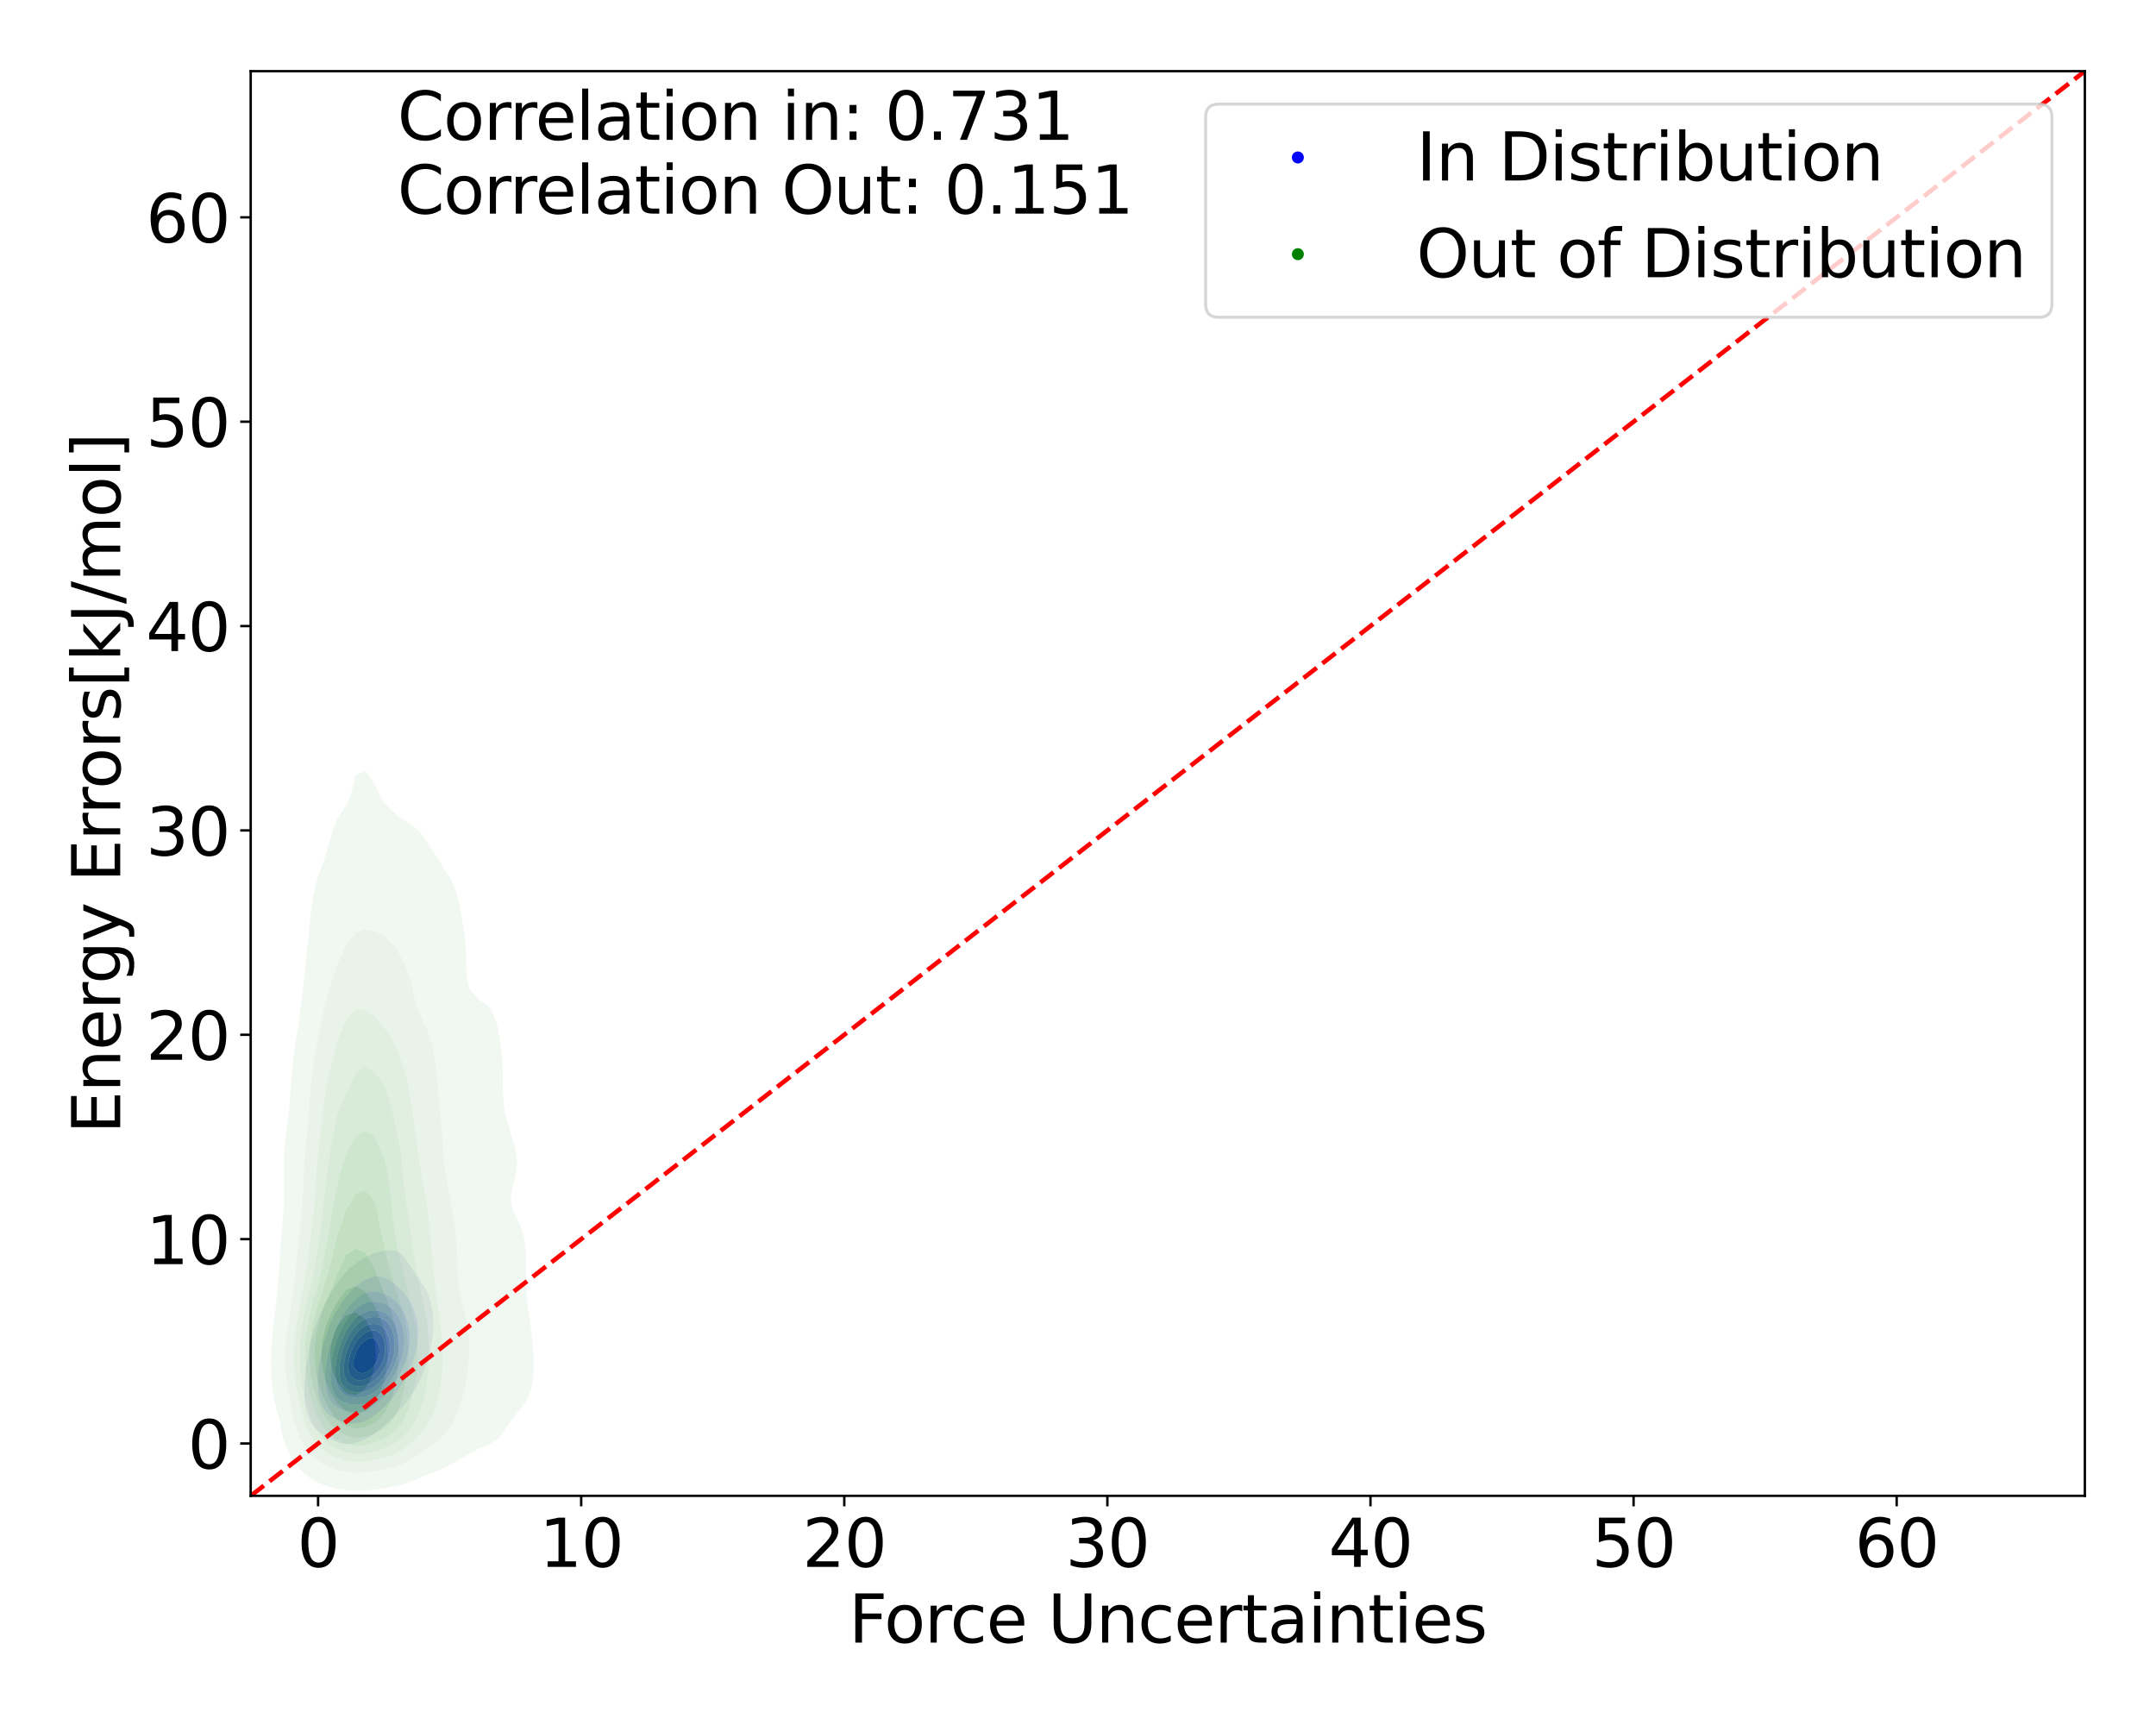 <?xml version="1.0" encoding="utf-8" standalone="no"?>
<!DOCTYPE svg PUBLIC "-//W3C//DTD SVG 1.1//EN"
  "http://www.w3.org/Graphics/SVG/1.1/DTD/svg11.dtd">
<svg xmlns:xlink="http://www.w3.org/1999/xlink" width="720pt" height="576pt" viewBox="0 0 720 576" xmlns="http://www.w3.org/2000/svg" version="1.1">
 <defs>
  <style type="text/css">*{stroke-linejoin: round; stroke-linecap: butt}</style>
 </defs>
 <g id="figure_1">
  <g id="patch_1">
   <path d="M 0 576 
L 720 576 
L 720 0 
L 0 0 
z
" style="fill: #ffffff"/>
  </g>
  <g id="axes_1">
   <g id="patch_2">
    <path d="M 83.72 499.48 
L 696.24 499.48 
L 696.24 23.76 
L 83.72 23.76 
z
" style="fill: #ffffff"/>
   </g>
   <g id="QuadContourSet_1">
    <path d="M 112.03 481.267 
L 113.541 481.835 
L 115.051 482.109 
L 116.562 482.137 
L 118.073 481.941 
L 119.583 481.513 
L 120.773 480.97 
L 121.094 480.869 
L 122.605 480.22 
L 124.115 479.301 
L 125.086 478.532 
L 125.626 478.204 
L 127.137 477.084 
L 128.186 476.094 
L 128.647 475.734 
L 130.158 474.364 
L 130.829 473.656 
L 131.669 472.869 
L 133.12 471.218 
L 133.179 471.155 
L 134.69 469.466 
L 135.232 468.78 
L 136.201 467.534 
L 137.045 466.341 
L 137.711 465.322 
L 138.596 463.903 
L 139.222 462.743 
L 139.913 461.465 
L 140.733 459.594 
L 140.995 459.027 
L 141.945 456.589 
L 142.243 455.607 
L 142.755 454.151 
L 143.419 451.713 
L 143.754 450.033 
L 143.947 449.274 
L 144.404 446.836 
L 144.662 444.398 
L 144.732 441.96 
L 144.614 439.522 
L 144.307 437.084 
L 143.776 434.646 
L 143.754 434.57 
L 143.035 432.207 
L 142.243 430.614 
L 141.776 429.769 
L 140.733 428.194 
L 140.134 427.331 
L 139.222 426.005 
L 138.415 424.893 
L 137.711 423.811 
L 136.786 422.455 
L 136.201 421.468 
L 135.205 420.017 
L 134.69 419.341 
L 133.179 418.114 
L 131.669 417.632 
L 130.806 417.579 
L 130.158 417.532 
L 129.737 417.579 
L 128.647 417.663 
L 127.137 417.911 
L 125.626 418.277 
L 124.115 418.792 
L 122.605 419.527 
L 121.813 420.017 
L 121.094 420.338 
L 119.583 421.212 
L 118.119 422.455 
L 118.073 422.486 
L 116.562 423.685 
L 115.491 424.893 
L 115.051 425.316 
L 113.541 427.222 
L 113.466 427.331 
L 112.03 429.28 
L 111.728 429.769 
L 110.519 431.689 
L 110.227 432.207 
L 109.009 434.458 
L 108.912 434.646 
L 107.696 437.084 
L 107.498 437.54 
L 106.589 439.522 
L 105.987 441.157 
L 105.657 441.96 
L 104.813 444.398 
L 104.477 445.653 
L 104.09 446.836 
L 103.463 449.274 
L 103.018 451.713 
L 102.966 452.071 
L 102.561 454.151 
L 102.208 456.589 
L 101.952 459.027 
L 101.775 461.465 
L 101.681 463.903 
L 101.695 466.341 
L 101.866 468.78 
L 102.277 471.218 
L 102.966 473.331 
L 103.078 473.656 
L 104.477 476.094 
L 104.477 476.094 
L 105.987 477.698 
L 107.233 478.532 
L 107.498 478.733 
L 109.009 479.742 
L 110.519 480.555 
L 111.488 480.97 
z
M 111.942 473.656 
L 110.519 472.943 
L 109.009 471.723 
L 108.57 471.218 
L 107.498 469.469 
L 107.173 468.78 
L 106.47 466.341 
L 106.148 463.903 
L 106.062 461.465 
L 106.152 459.027 
L 106.383 456.589 
L 106.743 454.151 
L 107.244 451.713 
L 107.498 450.714 
L 107.811 449.274 
L 108.477 446.836 
L 109.009 445.303 
L 109.295 444.398 
L 110.243 441.96 
L 110.519 441.358 
L 111.346 439.522 
L 112.03 438.242 
L 112.674 437.084 
L 113.541 435.689 
L 114.258 434.646 
L 115.051 433.544 
L 116.185 432.207 
L 116.562 431.756 
L 118.073 430.224 
L 118.629 429.769 
L 119.583 428.909 
L 121.094 427.873 
L 122.16 427.331 
L 122.605 427.063 
L 124.115 426.455 
L 125.626 426.152 
L 127.137 426.181 
L 128.647 426.62 
L 129.824 427.331 
L 130.158 427.515 
L 131.669 428.618 
L 132.914 429.769 
L 133.179 429.978 
L 134.69 431.462 
L 135.288 432.207 
L 136.201 433.437 
L 136.963 434.646 
L 137.711 436.097 
L 138.184 437.084 
L 139.011 439.522 
L 139.222 440.569 
L 139.508 441.96 
L 139.717 444.398 
L 139.651 446.836 
L 139.316 449.274 
L 139.222 449.667 
L 138.821 451.713 
L 138.092 454.151 
L 137.711 455.111 
L 137.185 456.589 
L 136.201 458.68 
L 136.045 459.027 
L 134.716 461.465 
L 134.69 461.508 
L 133.179 463.903 
L 133.179 463.903 
L 131.669 466.027 
L 131.416 466.341 
L 130.158 467.913 
L 129.329 468.78 
L 128.647 469.539 
L 127.137 470.936 
L 126.772 471.218 
L 125.626 472.244 
L 124.115 473.261 
L 123.339 473.656 
L 122.605 474.125 
L 121.094 474.808 
L 119.583 475.213 
L 118.073 475.368 
L 116.562 475.276 
L 115.051 474.946 
L 113.541 474.413 
L 112.03 473.705 
z
" clip-path="url(#p0d171a6889)" style="fill: #e4e4f3"/>
    <path d="M 112.03 473.705 
L 113.541 474.413 
L 115.051 474.946 
L 116.562 475.276 
L 118.073 475.368 
L 119.583 475.213 
L 121.094 474.808 
L 122.605 474.125 
L 123.339 473.656 
L 124.115 473.261 
L 125.626 472.244 
L 126.772 471.218 
L 127.137 470.936 
L 128.647 469.539 
L 129.329 468.78 
L 130.158 467.913 
L 131.416 466.341 
L 131.669 466.027 
L 133.179 463.903 
L 133.179 463.903 
L 134.69 461.508 
L 134.716 461.465 
L 136.045 459.027 
L 136.201 458.68 
L 137.185 456.589 
L 137.711 455.111 
L 138.092 454.151 
L 138.821 451.713 
L 139.222 449.667 
L 139.316 449.274 
L 139.651 446.836 
L 139.717 444.398 
L 139.508 441.96 
L 139.222 440.569 
L 139.011 439.522 
L 138.184 437.084 
L 137.711 436.097 
L 136.963 434.646 
L 136.201 433.437 
L 135.288 432.207 
L 134.69 431.462 
L 133.179 429.978 
L 132.914 429.769 
L 131.669 428.618 
L 130.158 427.515 
L 129.824 427.331 
L 128.647 426.62 
L 127.137 426.181 
L 125.626 426.152 
L 124.115 426.455 
L 122.605 427.063 
L 122.16 427.331 
L 121.094 427.873 
L 119.583 428.909 
L 118.629 429.769 
L 118.073 430.224 
L 116.562 431.756 
L 116.185 432.207 
L 115.051 433.544 
L 114.258 434.646 
L 113.541 435.689 
L 112.674 437.084 
L 112.03 438.242 
L 111.346 439.522 
L 110.519 441.358 
L 110.243 441.96 
L 109.295 444.398 
L 109.009 445.303 
L 108.477 446.836 
L 107.811 449.274 
L 107.498 450.714 
L 107.244 451.713 
L 106.743 454.151 
L 106.383 456.589 
L 106.152 459.027 
L 106.062 461.465 
L 106.148 463.903 
L 106.47 466.341 
L 107.173 468.78 
L 107.498 469.469 
L 108.57 471.218 
L 109.009 471.723 
L 110.519 472.943 
L 111.942 473.656 
z
M 116.184 471.218 
L 115.051 470.941 
L 113.541 470.404 
L 112.03 469.556 
L 111.155 468.78 
L 110.519 468.018 
L 109.591 466.341 
L 109.009 464.262 
L 108.918 463.903 
L 108.615 461.465 
L 108.581 459.027 
L 108.763 456.589 
L 109.009 454.991 
L 109.12 454.151 
L 109.59 451.713 
L 110.224 449.274 
L 110.519 448.345 
L 110.975 446.836 
L 111.888 444.398 
L 112.03 444.067 
L 112.951 441.96 
L 113.541 440.812 
L 114.257 439.522 
L 115.051 438.237 
L 115.87 437.084 
L 116.562 436.161 
L 117.948 434.646 
L 118.073 434.509 
L 119.583 433.167 
L 121.094 432.207 
L 121.094 432.207 
L 122.605 431.526 
L 124.115 431.206 
L 125.626 431.239 
L 127.137 431.606 
L 128.513 432.207 
L 128.647 432.255 
L 130.158 432.992 
L 131.669 434.042 
L 132.306 434.646 
L 133.179 435.535 
L 134.286 437.084 
L 134.69 437.796 
L 135.543 439.522 
L 136.201 441.467 
L 136.359 441.96 
L 136.835 444.398 
L 136.965 446.836 
L 136.791 449.274 
L 136.319 451.713 
L 136.201 452.098 
L 135.642 454.151 
L 134.69 456.538 
L 134.671 456.589 
L 133.525 459.027 
L 133.179 459.636 
L 132.11 461.465 
L 131.669 462.137 
L 130.398 463.903 
L 130.158 464.223 
L 128.647 466.02 
L 128.331 466.341 
L 127.137 467.601 
L 125.69 468.78 
L 125.626 468.837 
L 124.115 469.961 
L 122.605 470.746 
L 121.207 471.218 
L 121.094 471.264 
L 119.583 471.571 
L 118.073 471.579 
L 116.562 471.328 
z
" clip-path="url(#p0d171a6889)" style="fill: #c9c9f5"/>
    <path d="M 116.562 471.328 
L 118.073 471.579 
L 119.583 471.571 
L 121.094 471.264 
L 121.207 471.218 
L 122.605 470.746 
L 124.115 469.961 
L 125.626 468.837 
L 125.69 468.78 
L 127.137 467.601 
L 128.331 466.341 
L 128.647 466.02 
L 130.158 464.223 
L 130.398 463.903 
L 131.669 462.137 
L 132.11 461.465 
L 133.179 459.636 
L 133.525 459.027 
L 134.671 456.589 
L 134.69 456.538 
L 135.642 454.151 
L 136.201 452.098 
L 136.319 451.713 
L 136.791 449.274 
L 136.965 446.836 
L 136.835 444.398 
L 136.359 441.96 
L 136.201 441.467 
L 135.543 439.522 
L 134.69 437.796 
L 134.286 437.084 
L 133.179 435.535 
L 132.306 434.646 
L 131.669 434.042 
L 130.158 432.992 
L 128.647 432.255 
L 128.513 432.207 
L 127.137 431.606 
L 125.626 431.239 
L 124.115 431.206 
L 122.605 431.526 
L 121.094 432.207 
L 121.094 432.207 
L 119.583 433.167 
L 118.073 434.509 
L 117.948 434.646 
L 116.562 436.161 
L 115.87 437.084 
L 115.051 438.237 
L 114.257 439.522 
L 113.541 440.812 
L 112.951 441.96 
L 112.03 444.067 
L 111.888 444.398 
L 110.975 446.836 
L 110.519 448.345 
L 110.224 449.274 
L 109.59 451.713 
L 109.12 454.151 
L 109.009 454.991 
L 108.763 456.589 
L 108.581 459.027 
L 108.615 461.465 
L 108.918 463.903 
L 109.009 464.262 
L 109.591 466.341 
L 110.519 468.018 
L 111.155 468.78 
L 112.03 469.556 
L 113.541 470.404 
L 115.051 470.941 
L 116.184 471.218 
z
M 116.72 468.78 
L 116.562 468.754 
L 115.051 468.328 
L 113.541 467.581 
L 112.176 466.341 
L 112.03 466.142 
L 110.949 463.903 
L 110.519 461.781 
L 110.461 461.465 
L 110.318 459.027 
L 110.434 456.589 
L 110.519 455.969 
L 110.744 454.151 
L 111.23 451.713 
L 111.905 449.274 
L 112.03 448.903 
L 112.724 446.836 
L 113.541 444.861 
L 113.746 444.398 
L 114.988 441.96 
L 115.051 441.848 
L 116.562 439.522 
L 116.562 439.522 
L 118.073 437.706 
L 118.77 437.084 
L 119.583 436.347 
L 121.094 435.393 
L 122.605 434.84 
L 124.018 434.646 
L 124.115 434.63 
L 124.41 434.646 
L 125.626 434.698 
L 127.137 434.98 
L 128.647 435.486 
L 130.158 436.314 
L 131.07 437.084 
L 131.669 437.656 
L 132.993 439.522 
L 133.179 439.878 
L 134.106 441.96 
L 134.69 444.108 
L 134.765 444.398 
L 135.069 446.836 
L 135.016 449.274 
L 134.69 451.307 
L 134.633 451.713 
L 133.988 454.151 
L 133.179 456.201 
L 133.032 456.589 
L 131.817 459.027 
L 131.669 459.278 
L 130.298 461.465 
L 130.158 461.666 
L 128.647 463.627 
L 128.4 463.903 
L 127.137 465.284 
L 125.913 466.341 
L 125.626 466.602 
L 124.115 467.68 
L 122.605 468.427 
L 121.427 468.78 
L 121.094 468.895 
L 119.583 469.099 
L 118.073 469.033 
z
" clip-path="url(#p0d171a6889)" style="fill: #aeaef6"/>
    <path d="M 118.073 469.033 
L 119.583 469.099 
L 121.094 468.895 
L 121.427 468.78 
L 122.605 468.427 
L 124.115 467.68 
L 125.626 466.602 
L 125.913 466.341 
L 127.137 465.284 
L 128.4 463.903 
L 128.647 463.627 
L 130.158 461.666 
L 130.298 461.465 
L 131.669 459.278 
L 131.817 459.027 
L 133.032 456.589 
L 133.179 456.201 
L 133.988 454.151 
L 134.633 451.713 
L 134.69 451.307 
L 135.016 449.274 
L 135.069 446.836 
L 134.765 444.398 
L 134.69 444.108 
L 134.106 441.96 
L 133.179 439.878 
L 132.993 439.522 
L 131.669 437.656 
L 131.07 437.084 
L 130.158 436.314 
L 128.647 435.486 
L 127.137 434.98 
L 125.626 434.698 
L 124.41 434.646 
L 124.115 434.63 
L 124.018 434.646 
L 122.605 434.84 
L 121.094 435.393 
L 119.583 436.347 
L 118.77 437.084 
L 118.073 437.706 
L 116.562 439.522 
L 116.562 439.522 
L 115.051 441.848 
L 114.988 441.96 
L 113.746 444.398 
L 113.541 444.861 
L 112.724 446.836 
L 112.03 448.903 
L 111.905 449.274 
L 111.23 451.713 
L 110.744 454.151 
L 110.519 455.969 
L 110.434 456.589 
L 110.318 459.027 
L 110.461 461.465 
L 110.519 461.781 
L 110.949 463.903 
L 112.03 466.142 
L 112.176 466.341 
L 113.541 467.581 
L 115.051 468.328 
L 116.562 468.754 
L 116.72 468.78 
z
M 116.433 466.341 
L 115.051 465.771 
L 113.541 464.465 
L 113.148 463.903 
L 112.258 461.465 
L 112.03 459.492 
L 111.98 459.027 
L 112.03 456.589 
L 112.03 456.589 
L 112.313 454.151 
L 112.815 451.713 
L 113.537 449.274 
L 113.541 449.264 
L 114.464 446.836 
L 115.051 445.564 
L 115.662 444.398 
L 116.562 442.882 
L 117.237 441.96 
L 118.073 440.889 
L 119.519 439.522 
L 119.583 439.462 
L 121.094 438.441 
L 122.605 437.838 
L 124.115 437.566 
L 125.626 437.56 
L 127.137 437.811 
L 128.647 438.398 
L 130.158 439.51 
L 130.169 439.522 
L 131.669 441.606 
L 131.86 441.96 
L 132.767 444.398 
L 133.179 446.572 
L 133.226 446.836 
L 133.307 449.274 
L 133.179 450.315 
L 133.023 451.713 
L 132.409 454.151 
L 131.669 456.045 
L 131.456 456.589 
L 130.175 459.027 
L 130.158 459.054 
L 128.647 461.272 
L 128.496 461.465 
L 127.137 463.042 
L 126.214 463.903 
L 125.626 464.444 
L 124.115 465.501 
L 122.605 466.222 
L 122.161 466.341 
L 121.094 466.654 
L 119.583 466.801 
L 118.073 466.706 
L 116.562 466.39 
z
" clip-path="url(#p0d171a6889)" style="fill: #9494f7"/>
    <path d="M 116.562 466.39 
L 118.073 466.706 
L 119.583 466.801 
L 121.094 466.654 
L 122.161 466.341 
L 122.605 466.222 
L 124.115 465.501 
L 125.626 464.444 
L 126.214 463.903 
L 127.137 463.042 
L 128.496 461.465 
L 128.647 461.272 
L 130.158 459.054 
L 130.175 459.027 
L 131.456 456.589 
L 131.669 456.045 
L 132.409 454.151 
L 133.023 451.713 
L 133.179 450.315 
L 133.307 449.274 
L 133.226 446.836 
L 133.179 446.572 
L 132.767 444.398 
L 131.86 441.96 
L 131.669 441.606 
L 130.169 439.522 
L 130.158 439.51 
L 128.647 438.398 
L 127.137 437.811 
L 125.626 437.56 
L 124.115 437.566 
L 122.605 437.838 
L 121.094 438.441 
L 119.583 439.462 
L 119.519 439.522 
L 118.073 440.889 
L 117.237 441.96 
L 116.562 442.882 
L 115.662 444.398 
L 115.051 445.564 
L 114.464 446.836 
L 113.541 449.264 
L 113.537 449.274 
L 112.815 451.713 
L 112.313 454.151 
L 112.03 456.589 
L 112.03 456.589 
L 111.98 459.027 
L 112.03 459.492 
L 112.258 461.465 
L 113.148 463.903 
L 113.541 464.465 
L 115.051 465.771 
L 116.433 466.341 
z
M 115.7 463.903 
L 115.051 463.373 
L 113.874 461.465 
L 113.541 459.988 
L 113.369 459.027 
L 113.346 456.589 
L 113.541 454.905 
L 113.625 454.151 
L 114.151 451.713 
L 114.931 449.274 
L 115.051 448.974 
L 116 446.836 
L 116.562 445.784 
L 117.455 444.398 
L 118.073 443.538 
L 119.583 441.96 
L 119.583 441.96 
L 121.094 440.841 
L 122.605 440.157 
L 124.115 439.813 
L 125.626 439.765 
L 127.137 440.059 
L 128.647 440.86 
L 129.738 441.96 
L 130.158 442.571 
L 131.047 444.398 
L 131.669 446.796 
L 131.678 446.836 
L 131.867 449.274 
L 131.669 451.591 
L 131.659 451.713 
L 131.069 454.151 
L 130.158 456.469 
L 130.109 456.589 
L 128.735 459.027 
L 128.647 459.156 
L 127.137 461.103 
L 126.793 461.465 
L 125.626 462.586 
L 124.115 463.672 
L 123.637 463.903 
L 122.605 464.404 
L 121.094 464.811 
L 119.583 464.939 
L 118.073 464.817 
L 116.562 464.397 
z
" clip-path="url(#p0d171a6889)" style="fill: #7b7bf9"/>
    <path d="M 116.562 464.397 
L 118.073 464.817 
L 119.583 464.939 
L 121.094 464.811 
L 122.605 464.404 
L 123.637 463.903 
L 124.115 463.672 
L 125.626 462.586 
L 126.793 461.465 
L 127.137 461.103 
L 128.647 459.156 
L 128.735 459.027 
L 130.109 456.589 
L 130.158 456.469 
L 131.069 454.151 
L 131.659 451.713 
L 131.669 451.591 
L 131.867 449.274 
L 131.678 446.836 
L 131.669 446.796 
L 131.047 444.398 
L 130.158 442.571 
L 129.738 441.96 
L 128.647 440.86 
L 127.137 440.059 
L 125.626 439.765 
L 124.115 439.813 
L 122.605 440.157 
L 121.094 440.841 
L 119.583 441.96 
L 119.583 441.96 
L 118.073 443.538 
L 117.455 444.398 
L 116.562 445.784 
L 116 446.836 
L 115.051 448.974 
L 114.931 449.274 
L 114.151 451.713 
L 113.625 454.151 
L 113.541 454.905 
L 113.346 456.589 
L 113.369 459.027 
L 113.541 459.988 
L 113.874 461.465 
L 115.051 463.373 
L 115.7 463.903 
z
M 116.063 461.465 
L 115.051 459.331 
L 114.96 459.027 
L 114.799 456.589 
L 115.051 454.151 
L 115.051 454.151 
L 115.628 451.713 
L 116.513 449.274 
L 116.562 449.169 
L 117.813 446.836 
L 118.073 446.431 
L 119.583 444.58 
L 119.785 444.398 
L 121.094 443.31 
L 122.605 442.509 
L 124.115 442.092 
L 125.626 442.058 
L 127.137 442.551 
L 128.647 443.895 
L 128.986 444.398 
L 129.934 446.836 
L 130.158 448.436 
L 130.26 449.274 
L 130.158 451.141 
L 130.127 451.713 
L 129.549 454.151 
L 128.647 456.347 
L 128.537 456.589 
L 127.137 458.79 
L 126.954 459.027 
L 125.626 460.444 
L 124.35 461.465 
L 124.115 461.637 
L 122.605 462.385 
L 121.094 462.799 
L 119.583 462.911 
L 118.073 462.694 
L 116.562 461.958 
z
" clip-path="url(#p0d171a6889)" style="fill: #6161fa"/>
    <path d="M 116.562 461.958 
L 118.073 462.694 
L 119.583 462.911 
L 121.094 462.799 
L 122.605 462.385 
L 124.115 461.637 
L 124.35 461.465 
L 125.626 460.444 
L 126.954 459.027 
L 127.137 458.79 
L 128.537 456.589 
L 128.647 456.347 
L 129.549 454.151 
L 130.127 451.713 
L 130.158 451.141 
L 130.26 449.274 
L 130.158 448.436 
L 129.934 446.836 
L 128.986 444.398 
L 128.647 443.895 
L 127.137 442.551 
L 125.626 442.058 
L 124.115 442.092 
L 122.605 442.509 
L 121.094 443.31 
L 119.785 444.398 
L 119.583 444.58 
L 118.073 446.431 
L 117.813 446.836 
L 116.562 449.169 
L 116.513 449.274 
L 115.628 451.713 
L 115.051 454.151 
L 115.051 454.151 
L 114.799 456.589 
L 114.96 459.027 
L 115.051 459.331 
L 116.063 461.465 
z
M 116.79 459.027 
L 116.562 458.239 
L 116.274 456.589 
L 116.455 454.151 
L 116.562 453.713 
L 117.093 451.713 
L 118.073 449.391 
L 118.132 449.274 
L 119.583 447.103 
L 119.821 446.836 
L 121.094 445.622 
L 122.605 444.69 
L 123.556 444.398 
L 124.115 444.237 
L 125.626 444.326 
L 125.78 444.398 
L 127.137 445.351 
L 128.066 446.836 
L 128.647 449.274 
L 128.576 451.713 
L 127.976 454.151 
L 127.137 455.999 
L 126.82 456.589 
L 125.626 458.15 
L 124.745 459.027 
L 124.115 459.54 
L 122.605 460.376 
L 121.094 460.829 
L 119.583 460.894 
L 118.073 460.392 
z
" clip-path="url(#p0d171a6889)" style="fill: #4747fb"/>
    <path d="M 118.073 460.392 
L 119.583 460.894 
L 121.094 460.829 
L 122.605 460.376 
L 124.115 459.54 
L 124.745 459.027 
L 125.626 458.15 
L 126.82 456.589 
L 127.137 455.999 
L 127.976 454.151 
L 128.576 451.713 
L 128.647 449.274 
L 128.066 446.836 
L 127.137 445.351 
L 125.78 444.398 
L 125.626 444.326 
L 124.115 444.237 
L 123.556 444.398 
L 122.605 444.69 
L 121.094 445.622 
L 119.821 446.836 
L 119.583 447.103 
L 118.132 449.274 
L 118.073 449.391 
L 117.093 451.713 
L 116.562 453.713 
L 116.455 454.151 
L 116.274 456.589 
L 116.562 458.239 
L 116.79 459.027 
z
M 118.12 456.589 
L 118.073 454.151 
L 118.793 451.713 
L 119.583 450.144 
L 120.152 449.274 
L 121.094 448.207 
L 122.605 447.102 
L 123.562 446.836 
L 124.115 446.708 
L 124.582 446.836 
L 125.626 447.371 
L 126.641 449.274 
L 126.745 451.713 
L 126.092 454.151 
L 125.626 455.018 
L 124.544 456.589 
L 124.115 457.021 
L 122.605 458.044 
L 121.094 458.547 
L 119.583 458.343 
z
" clip-path="url(#p0d171a6889)" style="fill: #2c2cfd"/>
    <path d="M 119.583 458.343 
L 121.094 458.547 
L 122.605 458.044 
L 124.115 457.021 
L 124.544 456.589 
L 125.626 455.018 
L 126.092 454.151 
L 126.745 451.713 
L 126.641 449.274 
L 125.626 447.371 
L 124.582 446.836 
L 124.115 446.708 
L 123.562 446.836 
L 122.605 447.102 
L 121.094 448.207 
L 120.152 449.274 
L 119.583 450.144 
L 118.793 451.713 
L 118.073 454.151 
L 118.12 456.589 
z
" clip-path="url(#p0d171a6889)" style="fill: #0f0ffe"/>
   </g>
   <g id="QuadContourSet_2">
    <path d="M 109.215 496.183 
L 112.387 497.083 
L 115.56 497.554 
L 118.732 497.763 
L 121.905 497.666 
L 125.077 497.376 
L 128.25 496.949 
L 131.422 496.341 
L 132.59 496.035 
L 134.595 495.631 
L 137.767 494.574 
L 139.562 493.734 
L 140.94 493.137 
L 144.112 491.886 
L 145.272 491.433 
L 147.285 490.708 
L 150.264 489.132 
L 150.457 489.026 
L 153.63 487.267 
L 154.401 486.831 
L 156.802 485.411 
L 158.484 484.53 
L 159.975 483.672 
L 163.147 482.385 
L 163.437 482.23 
L 166.32 480.345 
L 166.718 479.929 
L 168.514 477.628 
L 169.492 475.966 
L 170.049 475.327 
L 171.743 473.026 
L 172.665 471.57 
L 173.487 470.725 
L 175.238 468.424 
L 175.837 467.391 
L 176.536 466.123 
L 177.382 463.822 
L 177.869 461.521 
L 178.119 459.22 
L 178.215 456.919 
L 178.209 454.618 
L 178.129 452.317 
L 177.99 450.016 
L 177.795 447.716 
L 177.548 445.415 
L 177.252 443.114 
L 176.917 440.813 
L 176.56 438.512 
L 176.214 436.211 
L 175.923 433.91 
L 175.837 432.876 
L 175.716 431.609 
L 175.63 429.308 
L 175.642 427.007 
L 175.688 424.706 
L 175.715 422.405 
L 175.682 420.104 
L 175.562 417.803 
L 175.328 415.502 
L 174.942 413.202 
L 174.346 410.901 
L 173.457 408.6 
L 172.665 407.021 
L 172.244 406.299 
L 171.224 403.998 
L 170.682 401.697 
L 170.641 399.396 
L 170.988 397.095 
L 171.551 394.794 
L 172.138 392.493 
L 172.559 390.192 
L 172.665 387.891 
L 172.423 385.59 
L 171.927 383.289 
L 171.304 380.988 
L 170.635 378.688 
L 169.958 376.387 
L 169.492 374.798 
L 169.295 374.086 
L 168.735 371.785 
L 168.33 369.484 
L 168.078 367.183 
L 167.954 364.882 
L 167.921 362.581 
L 167.931 360.28 
L 167.931 357.979 
L 167.871 355.678 
L 167.716 353.377 
L 167.465 351.076 
L 167.146 348.775 
L 166.79 346.474 
L 166.407 344.174 
L 166.32 343.706 
L 165.867 341.873 
L 165.095 339.572 
L 163.982 337.271 
L 163.147 335.964 
L 161.668 334.97 
L 159.975 333.802 
L 158.874 332.669 
L 156.915 330.368 
L 156.802 330.177 
L 156.239 328.067 
L 155.894 325.766 
L 155.742 323.465 
L 155.685 321.164 
L 155.641 318.863 
L 155.547 316.562 
L 155.363 314.261 
L 155.079 311.96 
L 154.718 309.66 
L 154.323 307.359 
L 153.927 305.058 
L 153.63 303.34 
L 153.529 302.757 
L 153.053 300.456 
L 152.416 298.155 
L 151.565 295.854 
L 150.513 293.553 
L 150.457 293.438 
L 149.022 291.252 
L 147.576 288.951 
L 147.285 288.496 
L 146.253 286.65 
L 144.702 284.349 
L 144.112 283.642 
L 143.23 282.048 
L 141.717 279.747 
L 140.94 278.678 
L 139.812 277.446 
L 137.767 275.546 
L 137.049 275.146 
L 134.595 273.773 
L 133.334 272.845 
L 131.422 271.077 
L 130.721 270.544 
L 128.498 268.243 
L 128.25 267.903 
L 127.07 265.942 
L 125.941 263.641 
L 125.077 261.802 
L 124.765 261.34 
L 123.145 259.039 
L 121.905 257.273 
L 118.732 258.956 
L 118.711 259.039 
L 118.183 261.34 
L 117.618 263.641 
L 116.903 265.942 
L 115.927 268.243 
L 115.56 268.899 
L 114.554 270.544 
L 113.084 272.845 
L 112.387 274.044 
L 111.931 275.146 
L 111.114 277.446 
L 110.427 279.747 
L 109.789 282.048 
L 109.215 284.021 
L 109.127 284.349 
L 108.42 286.65 
L 107.621 288.951 
L 106.762 291.252 
L 106.042 293.186 
L 105.931 293.553 
L 105.311 295.854 
L 104.812 298.155 
L 104.41 300.456 
L 104.078 302.757 
L 103.79 305.058 
L 103.531 307.359 
L 103.293 309.66 
L 103.078 311.96 
L 102.886 314.261 
L 102.87 314.479 
L 102.624 316.562 
L 102.375 318.863 
L 102.14 321.164 
L 101.909 323.465 
L 101.672 325.766 
L 101.422 328.067 
L 101.157 330.368 
L 100.879 332.669 
L 100.592 334.97 
L 100.303 337.271 
L 100.02 339.572 
L 99.752 341.873 
L 99.697 342.352 
L 99.355 344.174 
L 98.96 346.474 
L 98.608 348.775 
L 98.294 351.076 
L 98.012 353.377 
L 97.761 355.678 
L 97.536 357.979 
L 97.333 360.28 
L 97.148 362.581 
L 96.976 364.882 
L 96.81 367.183 
L 96.646 369.484 
L 96.525 371.138 
L 96.438 371.785 
L 96.127 374.086 
L 95.824 376.387 
L 95.537 378.688 
L 95.28 380.988 
L 95.067 383.289 
L 94.913 385.59 
L 94.824 387.891 
L 94.796 390.192 
L 94.814 392.493 
L 94.852 394.794 
L 94.882 397.095 
L 94.877 399.396 
L 94.819 401.697 
L 94.705 403.998 
L 94.543 406.299 
L 94.352 408.6 
L 94.149 410.901 
L 93.95 413.202 
L 93.765 415.502 
L 93.597 417.803 
L 93.451 420.104 
L 93.352 421.903 
L 93.302 422.405 
L 93.102 424.706 
L 92.926 427.007 
L 92.752 429.308 
L 92.56 431.609 
L 92.338 433.91 
L 92.083 436.211 
L 91.807 438.512 
L 91.526 440.813 
L 91.257 443.114 
L 91.016 445.415 
L 90.814 447.716 
L 90.66 450.016 
L 90.558 452.317 
L 90.516 454.618 
L 90.536 456.919 
L 90.624 459.22 
L 90.788 461.521 
L 91.034 463.822 
L 91.371 466.123 
L 91.807 468.424 
L 92.348 470.725 
L 93.005 473.026 
L 93.352 474.115 
L 93.542 475.327 
L 93.947 477.628 
L 94.465 479.929 
L 95.178 482.23 
L 96.225 484.53 
L 96.525 485.067 
L 97.294 486.831 
L 98.844 489.132 
L 99.697 490.09 
L 100.934 491.433 
L 102.87 493.052 
L 103.944 493.734 
L 106.042 495.002 
L 108.862 496.035 
z
M 115.621 491.433 
L 115.56 491.427 
L 112.387 490.813 
L 109.215 489.623 
L 108.349 489.132 
L 106.042 487.721 
L 104.983 486.831 
L 102.87 484.53 
L 102.87 484.53 
L 101.224 482.23 
L 100.135 479.929 
L 99.697 478.684 
L 99.248 477.628 
L 98.465 475.327 
L 97.866 473.026 
L 97.381 470.725 
L 96.971 468.424 
L 96.621 466.123 
L 96.525 465.413 
L 96.171 463.822 
L 95.752 461.521 
L 95.44 459.22 
L 95.236 456.919 
L 95.138 454.618 
L 95.144 452.317 
L 95.251 450.016 
L 95.455 447.716 
L 95.751 445.415 
L 96.134 443.114 
L 96.525 441.148 
L 96.564 440.813 
L 96.848 438.512 
L 97.155 436.211 
L 97.477 433.91 
L 97.802 431.609 
L 98.118 429.308 
L 98.413 427.007 
L 98.68 424.706 
L 98.921 422.405 
L 99.15 420.104 
L 99.386 417.803 
L 99.65 415.502 
L 99.697 415.134 
L 99.872 413.202 
L 100.106 410.901 
L 100.353 408.6 
L 100.595 406.299 
L 100.811 403.998 
L 100.987 401.697 
L 101.121 399.396 
L 101.223 397.095 
L 101.31 394.794 
L 101.402 392.493 
L 101.514 390.192 
L 101.657 387.891 
L 101.833 385.59 
L 102.038 383.289 
L 102.265 380.988 
L 102.501 378.688 
L 102.737 376.387 
L 102.87 375.036 
L 102.94 374.086 
L 103.102 371.785 
L 103.26 369.484 
L 103.422 367.183 
L 103.597 364.882 
L 103.794 362.581 
L 104.023 360.28 
L 104.289 357.979 
L 104.596 355.678 
L 104.943 353.377 
L 105.33 351.076 
L 105.758 348.775 
L 106.042 347.356 
L 106.21 346.474 
L 106.657 344.174 
L 107.122 341.873 
L 107.612 339.572 
L 108.131 337.271 
L 108.684 334.97 
L 109.215 332.885 
L 109.279 332.669 
L 109.956 330.368 
L 110.65 328.067 
L 111.362 325.766 
L 112.104 323.465 
L 112.387 322.609 
L 113.006 321.164 
L 114.022 318.863 
L 115.105 316.562 
L 115.56 315.644 
L 116.591 314.261 
L 118.368 311.96 
L 118.732 311.5 
L 121.905 310.353 
L 125.077 310.887 
L 127.236 311.96 
L 128.25 312.453 
L 130.139 314.261 
L 131.422 315.565 
L 132.088 316.562 
L 133.51 318.863 
L 134.595 320.838 
L 134.754 321.164 
L 135.755 323.465 
L 136.601 325.766 
L 137.296 328.067 
L 137.767 329.902 
L 137.862 330.368 
L 138.344 332.669 
L 138.915 334.97 
L 139.646 337.271 
L 140.575 339.572 
L 140.94 340.351 
L 141.703 341.873 
L 142.751 344.174 
L 143.6 346.474 
L 144.112 348.264 
L 144.239 348.775 
L 144.712 351.076 
L 145.107 353.377 
L 145.45 355.678 
L 145.755 357.979 
L 146.024 360.28 
L 146.259 362.581 
L 146.466 364.882 
L 146.658 367.183 
L 146.85 369.484 
L 147.045 371.785 
L 147.237 374.086 
L 147.285 374.702 
L 147.45 376.387 
L 147.644 378.688 
L 147.802 380.988 
L 147.941 383.289 
L 148.096 385.59 
L 148.303 387.891 
L 148.585 390.192 
L 148.94 392.493 
L 149.345 394.794 
L 149.772 397.095 
L 150.196 399.396 
L 150.457 400.867 
L 150.638 401.697 
L 151.092 403.998 
L 151.475 406.299 
L 151.791 408.6 
L 152.049 410.901 
L 152.257 413.202 
L 152.421 415.502 
L 152.55 417.803 
L 152.657 420.104 
L 152.761 422.405 
L 152.886 424.706 
L 153.055 427.007 
L 153.293 429.308 
L 153.609 431.609 
L 153.63 431.729 
L 154.129 433.91 
L 154.723 436.211 
L 155.319 438.512 
L 155.849 440.813 
L 156.265 443.114 
L 156.549 445.415 
L 156.704 447.716 
L 156.74 450.016 
L 156.673 452.317 
L 156.515 454.618 
L 156.28 456.919 
L 155.978 459.22 
L 155.614 461.521 
L 155.177 463.822 
L 154.636 466.123 
L 153.931 468.424 
L 153.63 469.189 
L 153.183 470.725 
L 152.292 473.026 
L 151.032 475.327 
L 150.457 476.117 
L 149.525 477.628 
L 147.546 479.929 
L 147.285 480.173 
L 144.809 482.23 
L 144.112 482.695 
L 141.595 484.53 
L 140.94 484.937 
L 138.223 486.831 
L 137.767 487.115 
L 134.595 488.77 
L 133.587 489.132 
L 131.422 489.933 
L 128.25 490.719 
L 125.077 491.252 
L 123.55 491.433 
L 121.905 491.678 
L 118.732 491.808 
z
" clip-path="url(#p0d171a6889)" style="fill: #e4f0e4; fill-opacity: 0.5"/>
    <path d="M 118.732 491.808 
L 121.905 491.678 
L 123.55 491.433 
L 125.077 491.252 
L 128.25 490.719 
L 131.422 489.933 
L 133.587 489.132 
L 134.595 488.77 
L 137.767 487.115 
L 138.223 486.831 
L 140.94 484.937 
L 141.595 484.53 
L 144.112 482.695 
L 144.809 482.23 
L 147.285 480.173 
L 147.546 479.929 
L 149.525 477.628 
L 150.457 476.117 
L 151.032 475.327 
L 152.292 473.026 
L 153.183 470.725 
L 153.63 469.189 
L 153.931 468.424 
L 154.636 466.123 
L 155.177 463.822 
L 155.614 461.521 
L 155.978 459.22 
L 156.28 456.919 
L 156.515 454.618 
L 156.673 452.317 
L 156.74 450.016 
L 156.704 447.716 
L 156.549 445.415 
L 156.265 443.114 
L 155.849 440.813 
L 155.319 438.512 
L 154.723 436.211 
L 154.129 433.91 
L 153.63 431.729 
L 153.609 431.609 
L 153.293 429.308 
L 153.055 427.007 
L 152.886 424.706 
L 152.761 422.405 
L 152.657 420.104 
L 152.55 417.803 
L 152.421 415.502 
L 152.257 413.202 
L 152.049 410.901 
L 151.791 408.6 
L 151.475 406.299 
L 151.092 403.998 
L 150.638 401.697 
L 150.457 400.867 
L 150.196 399.396 
L 149.772 397.095 
L 149.345 394.794 
L 148.94 392.493 
L 148.585 390.192 
L 148.303 387.891 
L 148.096 385.59 
L 147.941 383.289 
L 147.802 380.988 
L 147.644 378.688 
L 147.45 376.387 
L 147.285 374.702 
L 147.237 374.086 
L 147.045 371.785 
L 146.85 369.484 
L 146.658 367.183 
L 146.466 364.882 
L 146.259 362.581 
L 146.024 360.28 
L 145.755 357.979 
L 145.45 355.678 
L 145.107 353.377 
L 144.712 351.076 
L 144.239 348.775 
L 144.112 348.264 
L 143.6 346.474 
L 142.751 344.174 
L 141.703 341.873 
L 140.94 340.351 
L 140.575 339.572 
L 139.646 337.271 
L 138.915 334.97 
L 138.344 332.669 
L 137.862 330.368 
L 137.767 329.902 
L 137.296 328.067 
L 136.601 325.766 
L 135.755 323.465 
L 134.754 321.164 
L 134.595 320.838 
L 133.51 318.863 
L 132.088 316.562 
L 131.422 315.565 
L 130.139 314.261 
L 128.25 312.453 
L 127.236 311.96 
L 125.077 310.887 
L 121.905 310.353 
L 118.732 311.5 
L 118.368 311.96 
L 116.591 314.261 
L 115.56 315.644 
L 115.105 316.562 
L 114.022 318.863 
L 113.006 321.164 
L 112.387 322.609 
L 112.104 323.465 
L 111.362 325.766 
L 110.65 328.067 
L 109.956 330.368 
L 109.279 332.669 
L 109.215 332.885 
L 108.684 334.97 
L 108.131 337.271 
L 107.612 339.572 
L 107.122 341.873 
L 106.657 344.174 
L 106.21 346.474 
L 106.042 347.356 
L 105.758 348.775 
L 105.33 351.076 
L 104.943 353.377 
L 104.596 355.678 
L 104.289 357.979 
L 104.023 360.28 
L 103.794 362.581 
L 103.597 364.882 
L 103.422 367.183 
L 103.26 369.484 
L 103.102 371.785 
L 102.94 374.086 
L 102.87 375.036 
L 102.737 376.387 
L 102.501 378.688 
L 102.265 380.988 
L 102.038 383.289 
L 101.833 385.59 
L 101.657 387.891 
L 101.514 390.192 
L 101.402 392.493 
L 101.31 394.794 
L 101.223 397.095 
L 101.121 399.396 
L 100.987 401.697 
L 100.811 403.998 
L 100.595 406.299 
L 100.353 408.6 
L 100.106 410.901 
L 99.872 413.202 
L 99.697 415.134 
L 99.65 415.502 
L 99.386 417.803 
L 99.15 420.104 
L 98.921 422.405 
L 98.68 424.706 
L 98.413 427.007 
L 98.118 429.308 
L 97.802 431.609 
L 97.477 433.91 
L 97.155 436.211 
L 96.848 438.512 
L 96.564 440.813 
L 96.525 441.148 
L 96.134 443.114 
L 95.751 445.415 
L 95.455 447.716 
L 95.251 450.016 
L 95.144 452.317 
L 95.138 454.618 
L 95.236 456.919 
L 95.44 459.22 
L 95.752 461.521 
L 96.171 463.822 
L 96.525 465.413 
L 96.621 466.123 
L 96.971 468.424 
L 97.381 470.725 
L 97.866 473.026 
L 98.465 475.327 
L 99.248 477.628 
L 99.697 478.684 
L 100.135 479.929 
L 101.224 482.23 
L 102.87 484.53 
L 102.87 484.53 
L 104.983 486.831 
L 106.042 487.721 
L 108.349 489.132 
L 109.215 489.623 
L 112.387 490.813 
L 115.56 491.427 
L 115.621 491.433 
z
M 112.348 486.831 
L 109.215 485.313 
L 108.151 484.53 
L 106.042 482.632 
L 105.682 482.23 
L 103.994 479.929 
L 102.87 477.695 
L 102.835 477.628 
L 101.818 475.327 
L 101.056 473.026 
L 100.46 470.725 
L 99.976 468.424 
L 99.697 466.849 
L 99.52 466.123 
L 99.025 463.822 
L 98.626 461.521 
L 98.322 459.22 
L 98.116 456.919 
L 98.008 454.618 
L 97.996 452.317 
L 98.078 450.016 
L 98.25 447.716 
L 98.508 445.415 
L 98.848 443.114 
L 99.266 440.813 
L 99.697 438.772 
L 99.734 438.512 
L 100.082 436.211 
L 100.464 433.91 
L 100.869 431.609 
L 101.284 429.308 
L 101.693 427.007 
L 102.084 424.706 
L 102.452 422.405 
L 102.802 420.104 
L 102.87 419.637 
L 103.084 417.803 
L 103.358 415.502 
L 103.647 413.202 
L 103.946 410.901 
L 104.244 408.6 
L 104.523 406.299 
L 104.769 403.998 
L 104.972 401.697 
L 105.135 399.396 
L 105.27 397.095 
L 105.398 394.794 
L 105.539 392.493 
L 105.71 390.192 
L 105.921 387.891 
L 106.042 386.76 
L 106.162 385.59 
L 106.418 383.289 
L 106.686 380.988 
L 106.955 378.688 
L 107.222 376.387 
L 107.49 374.086 
L 107.763 371.785 
L 108.051 369.484 
L 108.364 367.183 
L 108.71 364.882 
L 109.096 362.581 
L 109.215 361.919 
L 109.59 360.28 
L 110.14 357.979 
L 110.698 355.678 
L 111.255 353.377 
L 111.814 351.076 
L 112.387 348.775 
L 112.387 348.775 
L 113.135 346.474 
L 113.969 344.174 
L 114.912 341.873 
L 115.56 340.458 
L 116.328 339.572 
L 118.476 337.271 
L 118.732 337.003 
L 121.329 337.271 
L 121.905 337.329 
L 125.077 339.319 
L 125.295 339.572 
L 127.285 341.873 
L 128.25 342.961 
L 129.046 344.174 
L 130.547 346.474 
L 131.422 347.893 
L 131.833 348.775 
L 132.815 351.076 
L 133.688 353.377 
L 134.474 355.678 
L 134.595 356.06 
L 135.254 357.979 
L 135.893 360.28 
L 136.403 362.581 
L 136.819 364.882 
L 137.173 367.183 
L 137.492 369.484 
L 137.767 371.569 
L 137.799 371.785 
L 138.151 374.086 
L 138.504 376.387 
L 138.851 378.688 
L 139.181 380.988 
L 139.489 383.289 
L 139.785 385.59 
L 140.087 387.891 
L 140.418 390.192 
L 140.798 392.493 
L 140.94 393.253 
L 141.227 394.794 
L 141.671 397.095 
L 142.099 399.396 
L 142.489 401.697 
L 142.829 403.998 
L 143.119 406.299 
L 143.371 408.6 
L 143.595 410.901 
L 143.8 413.202 
L 143.989 415.502 
L 144.112 417.101 
L 144.177 417.803 
L 144.38 420.104 
L 144.583 422.405 
L 144.799 424.706 
L 145.044 427.007 
L 145.325 429.308 
L 145.643 431.609 
L 145.987 433.91 
L 146.337 436.211 
L 146.673 438.512 
L 146.976 440.813 
L 147.234 443.114 
L 147.285 443.674 
L 147.518 445.415 
L 147.754 447.716 
L 147.907 450.016 
L 147.97 452.317 
L 147.937 454.618 
L 147.808 456.919 
L 147.583 459.22 
L 147.285 461.398 
L 147.273 461.521 
L 146.979 463.822 
L 146.591 466.123 
L 146.067 468.424 
L 145.338 470.725 
L 144.286 473.026 
L 144.112 473.313 
L 143.098 475.327 
L 141.435 477.628 
L 140.94 478.157 
L 139.532 479.929 
L 137.767 481.616 
L 137.106 482.23 
L 134.595 484.075 
L 133.794 484.53 
L 131.422 485.719 
L 128.25 486.749 
L 127.904 486.831 
L 125.077 487.544 
L 121.905 488.086 
L 118.732 488.209 
L 115.56 487.783 
L 112.387 486.85 
z
" clip-path="url(#p0d171a6889)" style="fill: #d5e9d5; fill-opacity: 0.5"/>
    <path d="M 112.387 486.85 
L 115.56 487.783 
L 118.732 488.209 
L 121.905 488.086 
L 125.077 487.544 
L 127.904 486.831 
L 128.25 486.749 
L 131.422 485.719 
L 133.794 484.53 
L 134.595 484.075 
L 137.106 482.23 
L 137.767 481.616 
L 139.532 479.929 
L 140.94 478.157 
L 141.435 477.628 
L 143.098 475.327 
L 144.112 473.313 
L 144.286 473.026 
L 145.338 470.725 
L 146.067 468.424 
L 146.591 466.123 
L 146.979 463.822 
L 147.273 461.521 
L 147.285 461.398 
L 147.583 459.22 
L 147.808 456.919 
L 147.937 454.618 
L 147.97 452.317 
L 147.907 450.016 
L 147.754 447.716 
L 147.518 445.415 
L 147.285 443.674 
L 147.234 443.114 
L 146.976 440.813 
L 146.673 438.512 
L 146.337 436.211 
L 145.987 433.91 
L 145.643 431.609 
L 145.325 429.308 
L 145.044 427.007 
L 144.799 424.706 
L 144.583 422.405 
L 144.38 420.104 
L 144.177 417.803 
L 144.112 417.101 
L 143.989 415.502 
L 143.8 413.202 
L 143.595 410.901 
L 143.371 408.6 
L 143.119 406.299 
L 142.829 403.998 
L 142.489 401.697 
L 142.099 399.396 
L 141.671 397.095 
L 141.227 394.794 
L 140.94 393.253 
L 140.798 392.493 
L 140.418 390.192 
L 140.087 387.891 
L 139.785 385.59 
L 139.489 383.289 
L 139.181 380.988 
L 138.851 378.688 
L 138.504 376.387 
L 138.151 374.086 
L 137.799 371.785 
L 137.767 371.569 
L 137.492 369.484 
L 137.173 367.183 
L 136.819 364.882 
L 136.403 362.581 
L 135.893 360.28 
L 135.254 357.979 
L 134.595 356.06 
L 134.474 355.678 
L 133.688 353.377 
L 132.815 351.076 
L 131.833 348.775 
L 131.422 347.893 
L 130.547 346.474 
L 129.046 344.174 
L 128.25 342.961 
L 127.285 341.873 
L 125.295 339.572 
L 125.077 339.319 
L 121.905 337.329 
L 121.329 337.271 
L 118.732 337.003 
L 118.476 337.271 
L 116.328 339.572 
L 115.56 340.458 
L 114.912 341.873 
L 113.969 344.174 
L 113.135 346.474 
L 112.387 348.775 
L 112.387 348.775 
L 111.814 351.076 
L 111.255 353.377 
L 110.698 355.678 
L 110.14 357.979 
L 109.59 360.28 
L 109.215 361.919 
L 109.096 362.581 
L 108.71 364.882 
L 108.364 367.183 
L 108.051 369.484 
L 107.763 371.785 
L 107.49 374.086 
L 107.222 376.387 
L 106.955 378.688 
L 106.686 380.988 
L 106.418 383.289 
L 106.162 385.59 
L 106.042 386.76 
L 105.921 387.891 
L 105.71 390.192 
L 105.539 392.493 
L 105.398 394.794 
L 105.27 397.095 
L 105.135 399.396 
L 104.972 401.697 
L 104.769 403.998 
L 104.523 406.299 
L 104.244 408.6 
L 103.946 410.901 
L 103.647 413.202 
L 103.358 415.502 
L 103.084 417.803 
L 102.87 419.637 
L 102.802 420.104 
L 102.452 422.405 
L 102.084 424.706 
L 101.693 427.007 
L 101.284 429.308 
L 100.869 431.609 
L 100.464 433.91 
L 100.082 436.211 
L 99.734 438.512 
L 99.697 438.772 
L 99.266 440.813 
L 98.848 443.114 
L 98.508 445.415 
L 98.25 447.716 
L 98.078 450.016 
L 97.996 452.317 
L 98.008 454.618 
L 98.116 456.919 
L 98.322 459.22 
L 98.626 461.521 
L 99.025 463.822 
L 99.52 466.123 
L 99.697 466.849 
L 99.976 468.424 
L 100.46 470.725 
L 101.056 473.026 
L 101.818 475.327 
L 102.835 477.628 
L 102.87 477.695 
L 103.994 479.929 
L 105.682 482.23 
L 106.042 482.632 
L 108.151 484.53 
L 109.215 485.313 
L 112.348 486.831 
z
M 114.37 484.53 
L 112.387 483.842 
L 109.795 482.23 
L 109.215 481.803 
L 107.34 479.929 
L 106.042 478.182 
L 105.683 477.628 
L 104.46 475.327 
L 103.551 473.026 
L 102.87 470.82 
L 102.837 470.725 
L 102.124 468.424 
L 101.536 466.123 
L 101.057 463.822 
L 100.677 461.521 
L 100.392 459.22 
L 100.2 456.919 
L 100.095 454.618 
L 100.075 452.317 
L 100.136 450.016 
L 100.275 447.716 
L 100.491 445.415 
L 100.782 443.114 
L 101.147 440.813 
L 101.584 438.512 
L 102.089 436.211 
L 102.655 433.91 
L 102.87 433.054 
L 103.179 431.609 
L 103.672 429.308 
L 104.162 427.007 
L 104.635 424.706 
L 105.087 422.405 
L 105.518 420.104 
L 105.935 417.803 
L 106.042 417.186 
L 106.287 415.502 
L 106.613 413.202 
L 106.935 410.901 
L 107.249 408.6 
L 107.548 406.299 
L 107.829 403.998 
L 108.091 401.697 
L 108.34 399.396 
L 108.584 397.095 
L 108.835 394.794 
L 109.101 392.493 
L 109.215 391.552 
L 109.391 390.192 
L 109.708 387.891 
L 110.046 385.59 
L 110.401 383.289 
L 110.776 380.988 
L 111.177 378.688 
L 111.617 376.387 
L 112.111 374.086 
L 112.387 372.921 
L 112.806 371.785 
L 113.723 369.484 
L 114.697 367.183 
L 115.56 365.16 
L 115.7 364.882 
L 116.772 362.581 
L 117.797 360.28 
L 118.732 358.199 
L 119.028 357.979 
L 121.905 356.129 
L 125.077 357.979 
L 125.077 357.979 
L 126.907 360.28 
L 128.25 362.235 
L 128.388 362.581 
L 129.232 364.882 
L 129.968 367.183 
L 130.62 369.484 
L 131.215 371.785 
L 131.422 372.603 
L 131.761 374.086 
L 132.271 376.387 
L 132.754 378.688 
L 133.201 380.988 
L 133.599 383.289 
L 133.938 385.59 
L 134.216 387.891 
L 134.441 390.192 
L 134.595 392.052 
L 134.641 392.493 
L 134.882 394.794 
L 135.15 397.095 
L 135.459 399.396 
L 135.804 401.697 
L 136.162 403.998 
L 136.509 406.299 
L 136.831 408.6 
L 137.131 410.901 
L 137.426 413.202 
L 137.73 415.502 
L 137.767 415.752 
L 138.108 417.803 
L 138.51 420.104 
L 138.918 422.405 
L 139.326 424.706 
L 139.735 427.007 
L 140.151 429.308 
L 140.578 431.609 
L 140.94 433.505 
L 141.031 433.91 
L 141.557 436.211 
L 142.046 438.512 
L 142.474 440.813 
L 142.823 443.114 
L 143.082 445.415 
L 143.25 447.716 
L 143.334 450.016 
L 143.342 452.317 
L 143.281 454.618 
L 143.153 456.919 
L 142.955 459.22 
L 142.678 461.521 
L 142.31 463.822 
L 141.827 466.123 
L 141.185 468.424 
L 140.94 469.105 
L 140.434 470.725 
L 139.494 473.026 
L 138.226 475.327 
L 137.767 475.977 
L 136.705 477.628 
L 134.595 479.926 
L 134.592 479.929 
L 131.465 482.23 
L 131.422 482.255 
L 128.25 483.683 
L 125.427 484.53 
L 125.077 484.633 
L 121.905 485.318 
L 118.732 485.461 
L 115.56 484.935 
z
" clip-path="url(#p0d171a6889)" style="fill: #c5e0c5; fill-opacity: 0.5"/>
    <path d="M 115.56 484.935 
L 118.732 485.461 
L 121.905 485.318 
L 125.077 484.633 
L 125.427 484.53 
L 128.25 483.683 
L 131.422 482.255 
L 131.465 482.23 
L 134.592 479.929 
L 134.595 479.926 
L 136.705 477.628 
L 137.767 475.977 
L 138.226 475.327 
L 139.494 473.026 
L 140.434 470.725 
L 140.94 469.105 
L 141.185 468.424 
L 141.827 466.123 
L 142.31 463.822 
L 142.678 461.521 
L 142.955 459.22 
L 143.153 456.919 
L 143.281 454.618 
L 143.342 452.317 
L 143.334 450.016 
L 143.25 447.716 
L 143.082 445.415 
L 142.823 443.114 
L 142.474 440.813 
L 142.046 438.512 
L 141.557 436.211 
L 141.031 433.91 
L 140.94 433.505 
L 140.578 431.609 
L 140.151 429.308 
L 139.735 427.007 
L 139.326 424.706 
L 138.918 422.405 
L 138.51 420.104 
L 138.108 417.803 
L 137.767 415.752 
L 137.73 415.502 
L 137.426 413.202 
L 137.131 410.901 
L 136.831 408.6 
L 136.509 406.299 
L 136.162 403.998 
L 135.804 401.697 
L 135.459 399.396 
L 135.15 397.095 
L 134.882 394.794 
L 134.641 392.493 
L 134.595 392.052 
L 134.441 390.192 
L 134.216 387.891 
L 133.938 385.59 
L 133.599 383.289 
L 133.201 380.988 
L 132.754 378.688 
L 132.271 376.387 
L 131.761 374.086 
L 131.422 372.603 
L 131.215 371.785 
L 130.62 369.484 
L 129.968 367.183 
L 129.232 364.882 
L 128.388 362.581 
L 128.25 362.235 
L 126.907 360.28 
L 125.077 357.979 
L 125.077 357.979 
L 121.905 356.129 
L 119.028 357.979 
L 118.732 358.199 
L 117.797 360.28 
L 116.772 362.581 
L 115.7 364.882 
L 115.56 365.16 
L 114.697 367.183 
L 113.723 369.484 
L 112.806 371.785 
L 112.387 372.921 
L 112.111 374.086 
L 111.617 376.387 
L 111.177 378.688 
L 110.776 380.988 
L 110.401 383.289 
L 110.046 385.59 
L 109.708 387.891 
L 109.391 390.192 
L 109.215 391.552 
L 109.101 392.493 
L 108.835 394.794 
L 108.584 397.095 
L 108.34 399.396 
L 108.091 401.697 
L 107.829 403.998 
L 107.548 406.299 
L 107.249 408.6 
L 106.935 410.901 
L 106.613 413.202 
L 106.287 415.502 
L 106.042 417.186 
L 105.935 417.803 
L 105.518 420.104 
L 105.087 422.405 
L 104.635 424.706 
L 104.162 427.007 
L 103.672 429.308 
L 103.179 431.609 
L 102.87 433.054 
L 102.655 433.91 
L 102.089 436.211 
L 101.584 438.512 
L 101.147 440.813 
L 100.782 443.114 
L 100.491 445.415 
L 100.275 447.716 
L 100.136 450.016 
L 100.075 452.317 
L 100.095 454.618 
L 100.2 456.919 
L 100.392 459.22 
L 100.677 461.521 
L 101.057 463.822 
L 101.536 466.123 
L 102.124 468.424 
L 102.837 470.725 
L 102.87 470.82 
L 103.551 473.026 
L 104.46 475.327 
L 105.683 477.628 
L 106.042 478.182 
L 107.34 479.929 
L 109.215 481.803 
L 109.795 482.23 
L 112.387 483.842 
L 114.37 484.53 
z
M 116.013 482.23 
L 115.56 482.141 
L 112.387 480.773 
L 111.235 479.929 
L 109.215 478.101 
L 108.813 477.628 
L 107.205 475.327 
L 106.042 473.103 
L 106.005 473.026 
L 105.03 470.725 
L 104.242 468.424 
L 103.596 466.123 
L 103.069 463.822 
L 102.87 462.762 
L 102.596 461.521 
L 102.199 459.22 
L 101.926 456.919 
L 101.773 454.618 
L 101.733 452.317 
L 101.802 450.016 
L 101.977 447.716 
L 102.256 445.415 
L 102.637 443.114 
L 102.87 441.974 
L 103.068 440.813 
L 103.531 438.512 
L 104.07 436.211 
L 104.674 433.91 
L 105.325 431.609 
L 106.002 429.308 
L 106.042 429.162 
L 106.604 427.007 
L 107.16 424.706 
L 107.672 422.405 
L 108.148 420.104 
L 108.598 417.803 
L 109.03 415.502 
L 109.215 414.476 
L 109.448 413.202 
L 109.854 410.901 
L 110.258 408.6 
L 110.66 406.299 
L 111.062 403.998 
L 111.47 401.697 
L 111.887 399.396 
L 112.321 397.095 
L 112.387 396.743 
L 112.885 394.794 
L 113.469 392.493 
L 114.067 390.192 
L 114.7 387.891 
L 115.388 385.59 
L 115.56 385.048 
L 116.535 383.289 
L 117.886 380.988 
L 118.732 379.602 
L 120.096 378.688 
L 121.905 377.382 
L 123.932 378.688 
L 125.077 379.502 
L 125.76 380.988 
L 126.804 383.289 
L 127.834 385.59 
L 128.25 386.543 
L 128.627 387.891 
L 129.188 390.192 
L 129.641 392.493 
L 129.997 394.794 
L 130.281 397.095 
L 130.523 399.396 
L 130.748 401.697 
L 130.978 403.998 
L 131.226 406.299 
L 131.422 407.951 
L 131.508 408.6 
L 131.843 410.901 
L 132.208 413.202 
L 132.606 415.502 
L 133.043 417.803 
L 133.523 420.104 
L 134.044 422.405 
L 134.595 424.706 
L 134.595 424.706 
L 135.209 427.007 
L 135.795 429.308 
L 136.356 431.609 
L 136.893 433.91 
L 137.405 436.211 
L 137.767 437.934 
L 137.908 438.512 
L 138.43 440.813 
L 138.874 443.114 
L 139.219 445.415 
L 139.455 447.716 
L 139.579 450.016 
L 139.595 452.317 
L 139.509 454.618 
L 139.325 456.919 
L 139.048 459.22 
L 138.677 461.521 
L 138.21 463.822 
L 137.767 465.617 
L 137.669 466.123 
L 137.129 468.424 
L 136.425 470.725 
L 135.464 473.026 
L 134.595 474.55 
L 134.149 475.327 
L 132.301 477.628 
L 131.422 478.433 
L 129.22 479.929 
L 128.25 480.463 
L 125.077 481.75 
L 123.301 482.23 
L 121.905 482.589 
L 118.732 482.763 
z
" clip-path="url(#p0d171a6889)" style="fill: #b2d7b2; fill-opacity: 0.5"/>
    <path d="M 118.732 482.763 
L 121.905 482.589 
L 123.301 482.23 
L 125.077 481.75 
L 128.25 480.463 
L 129.22 479.929 
L 131.422 478.433 
L 132.301 477.628 
L 134.149 475.327 
L 134.595 474.55 
L 135.464 473.026 
L 136.425 470.725 
L 137.129 468.424 
L 137.669 466.123 
L 137.767 465.617 
L 138.21 463.822 
L 138.677 461.521 
L 139.048 459.22 
L 139.325 456.919 
L 139.509 454.618 
L 139.595 452.317 
L 139.579 450.016 
L 139.455 447.716 
L 139.219 445.415 
L 138.874 443.114 
L 138.43 440.813 
L 137.908 438.512 
L 137.767 437.934 
L 137.405 436.211 
L 136.893 433.91 
L 136.356 431.609 
L 135.795 429.308 
L 135.209 427.007 
L 134.595 424.706 
L 134.595 424.706 
L 134.044 422.405 
L 133.523 420.104 
L 133.043 417.803 
L 132.606 415.502 
L 132.208 413.202 
L 131.843 410.901 
L 131.508 408.6 
L 131.422 407.951 
L 131.226 406.299 
L 130.978 403.998 
L 130.748 401.697 
L 130.523 399.396 
L 130.281 397.095 
L 129.997 394.794 
L 129.641 392.493 
L 129.188 390.192 
L 128.627 387.891 
L 128.25 386.543 
L 127.834 385.59 
L 126.804 383.289 
L 125.76 380.988 
L 125.077 379.502 
L 123.932 378.688 
L 121.905 377.382 
L 120.096 378.688 
L 118.732 379.602 
L 117.886 380.988 
L 116.535 383.289 
L 115.56 385.048 
L 115.388 385.59 
L 114.7 387.891 
L 114.067 390.192 
L 113.469 392.493 
L 112.885 394.794 
L 112.387 396.743 
L 112.321 397.095 
L 111.887 399.396 
L 111.47 401.697 
L 111.062 403.998 
L 110.66 406.299 
L 110.258 408.6 
L 109.854 410.901 
L 109.448 413.202 
L 109.215 414.476 
L 109.03 415.502 
L 108.598 417.803 
L 108.148 420.104 
L 107.672 422.405 
L 107.16 424.706 
L 106.604 427.007 
L 106.042 429.162 
L 106.002 429.308 
L 105.325 431.609 
L 104.674 433.91 
L 104.07 436.211 
L 103.531 438.512 
L 103.068 440.813 
L 102.87 441.974 
L 102.637 443.114 
L 102.256 445.415 
L 101.977 447.716 
L 101.802 450.016 
L 101.733 452.317 
L 101.773 454.618 
L 101.926 456.919 
L 102.199 459.22 
L 102.596 461.521 
L 102.87 462.762 
L 103.069 463.822 
L 103.596 466.123 
L 104.242 468.424 
L 105.03 470.725 
L 106.005 473.026 
L 106.042 473.103 
L 107.205 475.327 
L 108.813 477.628 
L 109.215 478.101 
L 111.235 479.929 
L 112.387 480.773 
L 115.56 482.141 
L 116.013 482.23 
z
M 117.698 479.929 
L 115.56 479.441 
L 112.387 477.706 
L 112.297 477.628 
L 110.063 475.327 
L 109.215 474.217 
L 108.469 473.026 
L 107.273 470.725 
L 106.295 468.424 
L 106.042 467.758 
L 105.464 466.123 
L 104.778 463.822 
L 104.232 461.521 
L 103.822 459.22 
L 103.54 456.919 
L 103.379 454.618 
L 103.332 452.317 
L 103.394 450.016 
L 103.561 447.716 
L 103.833 445.415 
L 104.211 443.114 
L 104.696 440.813 
L 105.285 438.512 
L 105.97 436.211 
L 106.042 435.978 
L 106.704 433.91 
L 107.458 431.609 
L 108.203 429.308 
L 108.915 427.007 
L 109.215 425.951 
L 109.599 424.706 
L 110.231 422.405 
L 110.807 420.104 
L 111.346 417.803 
L 111.863 415.502 
L 112.37 413.202 
L 112.387 413.119 
L 113.166 410.901 
L 113.96 408.6 
L 114.731 406.299 
L 115.469 403.998 
L 115.56 403.697 
L 116.928 401.697 
L 118.262 399.396 
L 118.732 398.506 
L 121.905 397.417 
L 123.734 399.396 
L 125.077 401.041 
L 125.259 401.697 
L 125.831 403.998 
L 126.343 406.299 
L 126.827 408.6 
L 127.303 410.901 
L 127.785 413.202 
L 128.25 415.347 
L 128.277 415.502 
L 128.736 417.803 
L 129.249 420.104 
L 129.823 422.405 
L 130.454 424.706 
L 131.128 427.007 
L 131.422 427.963 
L 131.84 429.308 
L 132.562 431.609 
L 133.255 433.91 
L 133.902 436.211 
L 134.487 438.512 
L 134.595 438.978 
L 135.046 440.813 
L 135.537 443.114 
L 135.928 445.415 
L 136.208 447.716 
L 136.366 450.016 
L 136.403 452.317 
L 136.323 454.618 
L 136.135 456.919 
L 135.852 459.22 
L 135.481 461.521 
L 135.025 463.822 
L 134.595 465.614 
L 134.486 466.123 
L 133.886 468.424 
L 133.082 470.725 
L 131.951 473.026 
L 131.422 473.823 
L 130.194 475.327 
L 128.25 477.025 
L 127.342 477.628 
L 125.077 478.831 
L 121.905 479.929 
L 121.905 479.929 
L 118.732 480.157 
z
" clip-path="url(#p0d171a6889)" style="fill: #9fce9f; fill-opacity: 0.5"/>
    <path d="M 118.732 480.157 
L 121.905 479.929 
L 121.905 479.929 
L 125.077 478.831 
L 127.342 477.628 
L 128.25 477.025 
L 130.194 475.327 
L 131.422 473.823 
L 131.951 473.026 
L 133.082 470.725 
L 133.886 468.424 
L 134.486 466.123 
L 134.595 465.614 
L 135.025 463.822 
L 135.481 461.521 
L 135.852 459.22 
L 136.135 456.919 
L 136.323 454.618 
L 136.403 452.317 
L 136.366 450.016 
L 136.208 447.716 
L 135.928 445.415 
L 135.537 443.114 
L 135.046 440.813 
L 134.595 438.978 
L 134.487 438.512 
L 133.902 436.211 
L 133.255 433.91 
L 132.562 431.609 
L 131.84 429.308 
L 131.422 427.963 
L 131.128 427.007 
L 130.454 424.706 
L 129.823 422.405 
L 129.249 420.104 
L 128.736 417.803 
L 128.277 415.502 
L 128.25 415.347 
L 127.785 413.202 
L 127.303 410.901 
L 126.827 408.6 
L 126.343 406.299 
L 125.831 403.998 
L 125.259 401.697 
L 125.077 401.041 
L 123.734 399.396 
L 121.905 397.417 
L 118.732 398.506 
L 118.262 399.396 
L 116.928 401.697 
L 115.56 403.697 
L 115.469 403.998 
L 114.731 406.299 
L 113.96 408.6 
L 113.166 410.901 
L 112.387 413.119 
L 112.37 413.202 
L 111.863 415.502 
L 111.346 417.803 
L 110.807 420.104 
L 110.231 422.405 
L 109.599 424.706 
L 109.215 425.951 
L 108.915 427.007 
L 108.203 429.308 
L 107.458 431.609 
L 106.704 433.91 
L 106.042 435.978 
L 105.97 436.211 
L 105.285 438.512 
L 104.696 440.813 
L 104.211 443.114 
L 103.833 445.415 
L 103.561 447.716 
L 103.394 450.016 
L 103.332 452.317 
L 103.379 454.618 
L 103.54 456.919 
L 103.822 459.22 
L 104.232 461.521 
L 104.778 463.822 
L 105.464 466.123 
L 106.042 467.758 
L 106.295 468.424 
L 107.273 470.725 
L 108.469 473.026 
L 109.215 474.217 
L 110.063 475.327 
L 112.297 477.628 
L 112.387 477.706 
L 115.56 479.441 
L 117.698 479.929 
z
M 114.3 475.327 
L 112.387 473.87 
L 111.68 473.026 
L 110.058 470.725 
L 109.215 469.315 
L 108.768 468.424 
L 107.744 466.123 
L 106.883 463.822 
L 106.178 461.521 
L 106.042 460.975 
L 105.64 459.22 
L 105.268 456.919 
L 105.052 454.618 
L 104.984 452.317 
L 105.056 450.016 
L 105.265 447.716 
L 105.61 445.415 
L 106.042 443.325 
L 106.089 443.114 
L 106.7 440.813 
L 107.426 438.512 
L 108.244 436.211 
L 109.121 433.91 
L 109.215 433.658 
L 110.113 431.609 
L 111.055 429.308 
L 111.918 427.007 
L 112.387 425.616 
L 112.867 424.706 
L 113.979 422.405 
L 115.046 420.104 
L 115.56 418.949 
L 117.452 417.803 
L 118.732 416.962 
L 120.894 417.803 
L 121.905 418.222 
L 123.099 420.104 
L 124.428 422.405 
L 125.077 423.563 
L 125.504 424.706 
L 126.42 427.007 
L 127.345 429.308 
L 128.245 431.609 
L 128.25 431.621 
L 129.161 433.91 
L 130.014 436.211 
L 130.774 438.512 
L 131.422 440.813 
L 131.422 440.813 
L 132.035 443.114 
L 132.521 445.415 
L 132.87 447.716 
L 133.081 450.016 
L 133.155 452.317 
L 133.099 454.618 
L 132.922 456.919 
L 132.634 459.22 
L 132.243 461.521 
L 131.747 463.822 
L 131.422 465.046 
L 131.125 466.123 
L 130.296 468.424 
L 129.136 470.725 
L 128.25 472.011 
L 127.393 473.026 
L 125.077 475.02 
L 124.56 475.327 
L 121.905 476.6 
L 118.732 476.98 
L 115.56 476.144 
z
" clip-path="url(#p0d171a6889)" style="fill: #88c388; fill-opacity: 0.5"/>
    <path d="M 115.56 476.144 
L 118.732 476.98 
L 121.905 476.6 
L 124.56 475.327 
L 125.077 475.02 
L 127.393 473.026 
L 128.25 472.011 
L 129.136 470.725 
L 130.296 468.424 
L 131.125 466.123 
L 131.422 465.046 
L 131.747 463.822 
L 132.243 461.521 
L 132.634 459.22 
L 132.922 456.919 
L 133.099 454.618 
L 133.155 452.317 
L 133.081 450.016 
L 132.87 447.716 
L 132.521 445.415 
L 132.035 443.114 
L 131.422 440.813 
L 131.422 440.813 
L 130.774 438.512 
L 130.014 436.211 
L 129.161 433.91 
L 128.25 431.621 
L 128.245 431.609 
L 127.345 429.308 
L 126.42 427.007 
L 125.504 424.706 
L 125.077 423.563 
L 124.428 422.405 
L 123.099 420.104 
L 121.905 418.222 
L 120.894 417.803 
L 118.732 416.962 
L 117.452 417.803 
L 115.56 418.949 
L 115.046 420.104 
L 113.979 422.405 
L 112.867 424.706 
L 112.387 425.616 
L 111.918 427.007 
L 111.055 429.308 
L 110.113 431.609 
L 109.215 433.658 
L 109.121 433.91 
L 108.244 436.211 
L 107.426 438.512 
L 106.7 440.813 
L 106.089 443.114 
L 106.042 443.325 
L 105.61 445.415 
L 105.265 447.716 
L 105.056 450.016 
L 104.984 452.317 
L 105.052 454.618 
L 105.268 456.919 
L 105.64 459.22 
L 106.042 460.975 
L 106.178 461.521 
L 106.883 463.822 
L 107.744 466.123 
L 108.768 468.424 
L 109.215 469.315 
L 110.058 470.725 
L 111.68 473.026 
L 112.387 473.87 
L 114.3 475.327 
z
M 114.836 470.725 
L 112.517 468.424 
L 112.387 468.282 
L 111.084 466.123 
L 109.879 463.822 
L 109.215 462.368 
L 108.899 461.521 
L 108.198 459.22 
L 107.698 456.919 
L 107.4 454.618 
L 107.297 452.317 
L 107.382 450.016 
L 107.647 447.716 
L 108.088 445.415 
L 108.698 443.114 
L 109.215 441.538 
L 109.525 440.813 
L 110.609 438.512 
L 111.765 436.211 
L 112.387 434.967 
L 113.219 433.91 
L 114.914 431.609 
L 115.56 430.657 
L 118.732 429.374 
L 121.905 431.176 
L 122.213 431.609 
L 123.838 433.91 
L 125.077 435.837 
L 125.258 436.211 
L 126.313 438.512 
L 127.208 440.813 
L 127.94 443.114 
L 128.25 444.326 
L 128.542 445.415 
L 128.998 447.716 
L 129.278 450.016 
L 129.386 452.317 
L 129.328 454.618 
L 129.107 456.919 
L 128.726 459.22 
L 128.25 461.237 
L 128.179 461.521 
L 127.436 463.822 
L 126.433 466.123 
L 125.077 468.424 
L 125.077 468.424 
L 122.797 470.725 
L 121.905 471.413 
L 118.732 472.286 
L 115.56 471.352 
z
" clip-path="url(#p0d171a6889)" style="fill: #6bb46b; fill-opacity: 0.5"/>
    <path d="M 115.56 471.352 
L 118.732 472.286 
L 121.905 471.413 
L 122.797 470.725 
L 125.077 468.424 
L 125.077 468.424 
L 126.433 466.123 
L 127.436 463.822 
L 128.179 461.521 
L 128.25 461.237 
L 128.726 459.22 
L 129.107 456.919 
L 129.328 454.618 
L 129.386 452.317 
L 129.278 450.016 
L 128.998 447.716 
L 128.542 445.415 
L 128.25 444.326 
L 127.94 443.114 
L 127.208 440.813 
L 126.313 438.512 
L 125.258 436.211 
L 125.077 435.837 
L 123.838 433.91 
L 122.213 431.609 
L 121.905 431.176 
L 118.732 429.374 
L 115.56 430.657 
L 114.914 431.609 
L 113.219 433.91 
L 112.387 434.967 
L 111.765 436.211 
L 110.609 438.512 
L 109.525 440.813 
L 109.215 441.538 
L 108.698 443.114 
L 108.088 445.415 
L 107.647 447.716 
L 107.382 450.016 
L 107.297 452.317 
L 107.4 454.618 
L 107.698 456.919 
L 108.198 459.22 
L 108.899 461.521 
L 109.215 462.368 
L 109.879 463.822 
L 111.084 466.123 
L 112.387 468.282 
L 112.517 468.424 
L 114.836 470.725 
z
M 114.431 463.822 
L 112.711 461.521 
L 112.387 461.011 
L 111.637 459.22 
L 110.91 456.919 
L 110.451 454.618 
L 110.282 452.317 
L 110.406 450.016 
L 110.818 447.716 
L 111.497 445.415 
L 112.387 443.18 
L 112.432 443.114 
L 114.209 440.813 
L 115.56 439.191 
L 117.863 438.512 
L 118.732 438.246 
L 119.154 438.512 
L 121.905 440.422 
L 122.149 440.813 
L 123.395 443.114 
L 124.343 445.415 
L 125.001 447.716 
L 125.077 448.166 
L 125.341 450.016 
L 125.442 452.317 
L 125.315 454.618 
L 125.077 456.148 
L 124.937 456.919 
L 124.255 459.22 
L 123.265 461.521 
L 121.905 463.822 
L 121.905 463.822 
L 118.732 466.002 
L 115.56 465.148 
z
" clip-path="url(#p0d171a6889)" style="fill: #45a245; fill-opacity: 0.5"/>
    <path d="M 115.56 465.148 
L 118.732 466.002 
L 121.905 463.822 
L 121.905 463.822 
L 123.265 461.521 
L 124.255 459.22 
L 124.937 456.919 
L 125.077 456.148 
L 125.315 454.618 
L 125.442 452.317 
L 125.341 450.016 
L 125.077 448.166 
L 125.001 447.716 
L 124.343 445.415 
L 123.395 443.114 
L 122.149 440.813 
L 121.905 440.422 
L 119.154 438.512 
L 118.732 438.246 
L 117.863 438.512 
L 115.56 439.191 
L 114.209 440.813 
L 112.432 443.114 
L 112.387 443.18 
L 111.497 445.415 
L 110.818 447.716 
L 110.406 450.016 
L 110.282 452.317 
L 110.451 454.618 
L 110.91 456.919 
L 111.637 459.22 
L 112.387 461.011 
L 112.711 461.521 
L 114.431 463.822 
z
" clip-path="url(#p0d171a6889)" style="fill: #188c18; fill-opacity: 0.5"/>
   </g>
   <g id="matplotlib.axis_1">
    <g id="xtick_1">
     <g id="line2d_1">
      <defs>
       <path id="mcd2d88e31c" d="M 0 0 
L 0 3.5 
" style="stroke: #000000; stroke-width: 0.8"/>
      </defs>
      <g>
       <use xlink:href="#mcd2d88e31c" x="106.228" y="499.48" style="stroke: #000000; stroke-width: 0.8"/>
      </g>
     </g>
     <g id="text_1">
      <!-- 0 -->
      <g transform="translate(99.23 523.197) scale(0.22 -0.22)">
       <defs>
        <path id="DejaVuSans-30" d="M 2034 4250 
Q 1547 4250 1301 3770 
Q 1056 3291 1056 2328 
Q 1056 1369 1301 889 
Q 1547 409 2034 409 
Q 2525 409 2770 889 
Q 3016 1369 3016 2328 
Q 3016 3291 2770 3770 
Q 2525 4250 2034 4250 
z
M 2034 4750 
Q 2819 4750 3233 4129 
Q 3647 3509 3647 2328 
Q 3647 1150 3233 529 
Q 2819 -91 2034 -91 
Q 1250 -91 836 529 
Q 422 1150 422 2328 
Q 422 3509 836 4129 
Q 1250 4750 2034 4750 
z
" transform="scale(0.016)"/>
       </defs>
       <use xlink:href="#DejaVuSans-30"/>
      </g>
     </g>
    </g>
    <g id="xtick_2">
     <g id="line2d_2">
      <g>
       <use xlink:href="#mcd2d88e31c" x="194.09" y="499.48" style="stroke: #000000; stroke-width: 0.8"/>
      </g>
     </g>
     <g id="text_2">
      <!-- 10 -->
      <g transform="translate(180.092 523.197) scale(0.22 -0.22)">
       <defs>
        <path id="DejaVuSans-31" d="M 794 531 
L 1825 531 
L 1825 4091 
L 703 3866 
L 703 4441 
L 1819 4666 
L 2450 4666 
L 2450 531 
L 3481 531 
L 3481 0 
L 794 0 
L 794 531 
z
" transform="scale(0.016)"/>
       </defs>
       <use xlink:href="#DejaVuSans-31"/>
       <use xlink:href="#DejaVuSans-30" x="63.623"/>
      </g>
     </g>
    </g>
    <g id="xtick_3">
     <g id="line2d_3">
      <g>
       <use xlink:href="#mcd2d88e31c" x="281.951" y="499.48" style="stroke: #000000; stroke-width: 0.8"/>
      </g>
     </g>
     <g id="text_3">
      <!-- 20 -->
      <g transform="translate(267.954 523.197) scale(0.22 -0.22)">
       <defs>
        <path id="DejaVuSans-32" d="M 1228 531 
L 3431 531 
L 3431 0 
L 469 0 
L 469 531 
Q 828 903 1448 1529 
Q 2069 2156 2228 2338 
Q 2531 2678 2651 2914 
Q 2772 3150 2772 3378 
Q 2772 3750 2511 3984 
Q 2250 4219 1831 4219 
Q 1534 4219 1204 4116 
Q 875 4013 500 3803 
L 500 4441 
Q 881 4594 1212 4672 
Q 1544 4750 1819 4750 
Q 2544 4750 2975 4387 
Q 3406 4025 3406 3419 
Q 3406 3131 3298 2873 
Q 3191 2616 2906 2266 
Q 2828 2175 2409 1742 
Q 1991 1309 1228 531 
z
" transform="scale(0.016)"/>
       </defs>
       <use xlink:href="#DejaVuSans-32"/>
       <use xlink:href="#DejaVuSans-30" x="63.623"/>
      </g>
     </g>
    </g>
    <g id="xtick_4">
     <g id="line2d_4">
      <g>
       <use xlink:href="#mcd2d88e31c" x="369.813" y="499.48" style="stroke: #000000; stroke-width: 0.8"/>
      </g>
     </g>
     <g id="text_4">
      <!-- 30 -->
      <g transform="translate(355.815 523.197) scale(0.22 -0.22)">
       <defs>
        <path id="DejaVuSans-33" d="M 2597 2516 
Q 3050 2419 3304 2112 
Q 3559 1806 3559 1356 
Q 3559 666 3084 287 
Q 2609 -91 1734 -91 
Q 1441 -91 1130 -33 
Q 819 25 488 141 
L 488 750 
Q 750 597 1062 519 
Q 1375 441 1716 441 
Q 2309 441 2620 675 
Q 2931 909 2931 1356 
Q 2931 1769 2642 2001 
Q 2353 2234 1838 2234 
L 1294 2234 
L 1294 2753 
L 1863 2753 
Q 2328 2753 2575 2939 
Q 2822 3125 2822 3475 
Q 2822 3834 2567 4026 
Q 2313 4219 1838 4219 
Q 1578 4219 1281 4162 
Q 984 4106 628 3988 
L 628 4550 
Q 988 4650 1302 4700 
Q 1616 4750 1894 4750 
Q 2613 4750 3031 4423 
Q 3450 4097 3450 3541 
Q 3450 3153 3228 2886 
Q 3006 2619 2597 2516 
z
" transform="scale(0.016)"/>
       </defs>
       <use xlink:href="#DejaVuSans-33"/>
       <use xlink:href="#DejaVuSans-30" x="63.623"/>
      </g>
     </g>
    </g>
    <g id="xtick_5">
     <g id="line2d_5">
      <g>
       <use xlink:href="#mcd2d88e31c" x="457.674" y="499.48" style="stroke: #000000; stroke-width: 0.8"/>
      </g>
     </g>
     <g id="text_5">
      <!-- 40 -->
      <g transform="translate(443.676 523.197) scale(0.22 -0.22)">
       <defs>
        <path id="DejaVuSans-34" d="M 2419 4116 
L 825 1625 
L 2419 1625 
L 2419 4116 
z
M 2253 4666 
L 3047 4666 
L 3047 1625 
L 3713 1625 
L 3713 1100 
L 3047 1100 
L 3047 0 
L 2419 0 
L 2419 1100 
L 313 1100 
L 313 1709 
L 2253 4666 
z
" transform="scale(0.016)"/>
       </defs>
       <use xlink:href="#DejaVuSans-34"/>
       <use xlink:href="#DejaVuSans-30" x="63.623"/>
      </g>
     </g>
    </g>
    <g id="xtick_6">
     <g id="line2d_6">
      <g>
       <use xlink:href="#mcd2d88e31c" x="545.535" y="499.48" style="stroke: #000000; stroke-width: 0.8"/>
      </g>
     </g>
     <g id="text_6">
      <!-- 50 -->
      <g transform="translate(531.538 523.197) scale(0.22 -0.22)">
       <defs>
        <path id="DejaVuSans-35" d="M 691 4666 
L 3169 4666 
L 3169 4134 
L 1269 4134 
L 1269 2991 
Q 1406 3038 1543 3061 
Q 1681 3084 1819 3084 
Q 2600 3084 3056 2656 
Q 3513 2228 3513 1497 
Q 3513 744 3044 326 
Q 2575 -91 1722 -91 
Q 1428 -91 1123 -41 
Q 819 9 494 109 
L 494 744 
Q 775 591 1075 516 
Q 1375 441 1709 441 
Q 2250 441 2565 725 
Q 2881 1009 2881 1497 
Q 2881 1984 2565 2268 
Q 2250 2553 1709 2553 
Q 1456 2553 1204 2497 
Q 953 2441 691 2322 
L 691 4666 
z
" transform="scale(0.016)"/>
       </defs>
       <use xlink:href="#DejaVuSans-35"/>
       <use xlink:href="#DejaVuSans-30" x="63.623"/>
      </g>
     </g>
    </g>
    <g id="xtick_7">
     <g id="line2d_7">
      <g>
       <use xlink:href="#mcd2d88e31c" x="633.397" y="499.48" style="stroke: #000000; stroke-width: 0.8"/>
      </g>
     </g>
     <g id="text_7">
      <!-- 60 -->
      <g transform="translate(619.399 523.197) scale(0.22 -0.22)">
       <defs>
        <path id="DejaVuSans-36" d="M 2113 2584 
Q 1688 2584 1439 2293 
Q 1191 2003 1191 1497 
Q 1191 994 1439 701 
Q 1688 409 2113 409 
Q 2538 409 2786 701 
Q 3034 994 3034 1497 
Q 3034 2003 2786 2293 
Q 2538 2584 2113 2584 
z
M 3366 4563 
L 3366 3988 
Q 3128 4100 2886 4159 
Q 2644 4219 2406 4219 
Q 1781 4219 1451 3797 
Q 1122 3375 1075 2522 
Q 1259 2794 1537 2939 
Q 1816 3084 2150 3084 
Q 2853 3084 3261 2657 
Q 3669 2231 3669 1497 
Q 3669 778 3244 343 
Q 2819 -91 2113 -91 
Q 1303 -91 875 529 
Q 447 1150 447 2328 
Q 447 3434 972 4092 
Q 1497 4750 2381 4750 
Q 2619 4750 2861 4703 
Q 3103 4656 3366 4563 
z
" transform="scale(0.016)"/>
       </defs>
       <use xlink:href="#DejaVuSans-36"/>
       <use xlink:href="#DejaVuSans-30" x="63.623"/>
      </g>
     </g>
    </g>
    <g id="text_8">
     <!-- Force Uncertainties -->
     <g transform="translate(283.426 548.488) scale(0.22 -0.22)">
      <defs>
       <path id="DejaVuSans-46" d="M 628 4666 
L 3309 4666 
L 3309 4134 
L 1259 4134 
L 1259 2759 
L 3109 2759 
L 3109 2228 
L 1259 2228 
L 1259 0 
L 628 0 
L 628 4666 
z
" transform="scale(0.016)"/>
       <path id="DejaVuSans-6f" d="M 1959 3097 
Q 1497 3097 1228 2736 
Q 959 2375 959 1747 
Q 959 1119 1226 758 
Q 1494 397 1959 397 
Q 2419 397 2687 759 
Q 2956 1122 2956 1747 
Q 2956 2369 2687 2733 
Q 2419 3097 1959 3097 
z
M 1959 3584 
Q 2709 3584 3137 3096 
Q 3566 2609 3566 1747 
Q 3566 888 3137 398 
Q 2709 -91 1959 -91 
Q 1206 -91 779 398 
Q 353 888 353 1747 
Q 353 2609 779 3096 
Q 1206 3584 1959 3584 
z
" transform="scale(0.016)"/>
       <path id="DejaVuSans-72" d="M 2631 2963 
Q 2534 3019 2420 3045 
Q 2306 3072 2169 3072 
Q 1681 3072 1420 2755 
Q 1159 2438 1159 1844 
L 1159 0 
L 581 0 
L 581 3500 
L 1159 3500 
L 1159 2956 
Q 1341 3275 1631 3429 
Q 1922 3584 2338 3584 
Q 2397 3584 2469 3576 
Q 2541 3569 2628 3553 
L 2631 2963 
z
" transform="scale(0.016)"/>
       <path id="DejaVuSans-63" d="M 3122 3366 
L 3122 2828 
Q 2878 2963 2633 3030 
Q 2388 3097 2138 3097 
Q 1578 3097 1268 2742 
Q 959 2388 959 1747 
Q 959 1106 1268 751 
Q 1578 397 2138 397 
Q 2388 397 2633 464 
Q 2878 531 3122 666 
L 3122 134 
Q 2881 22 2623 -34 
Q 2366 -91 2075 -91 
Q 1284 -91 818 406 
Q 353 903 353 1747 
Q 353 2603 823 3093 
Q 1294 3584 2113 3584 
Q 2378 3584 2631 3529 
Q 2884 3475 3122 3366 
z
" transform="scale(0.016)"/>
       <path id="DejaVuSans-65" d="M 3597 1894 
L 3597 1613 
L 953 1613 
Q 991 1019 1311 708 
Q 1631 397 2203 397 
Q 2534 397 2845 478 
Q 3156 559 3463 722 
L 3463 178 
Q 3153 47 2828 -22 
Q 2503 -91 2169 -91 
Q 1331 -91 842 396 
Q 353 884 353 1716 
Q 353 2575 817 3079 
Q 1281 3584 2069 3584 
Q 2775 3584 3186 3129 
Q 3597 2675 3597 1894 
z
M 3022 2063 
Q 3016 2534 2758 2815 
Q 2500 3097 2075 3097 
Q 1594 3097 1305 2825 
Q 1016 2553 972 2059 
L 3022 2063 
z
" transform="scale(0.016)"/>
       <path id="DejaVuSans-20" transform="scale(0.016)"/>
       <path id="DejaVuSans-55" d="M 556 4666 
L 1191 4666 
L 1191 1831 
Q 1191 1081 1462 751 
Q 1734 422 2344 422 
Q 2950 422 3222 751 
Q 3494 1081 3494 1831 
L 3494 4666 
L 4128 4666 
L 4128 1753 
Q 4128 841 3676 375 
Q 3225 -91 2344 -91 
Q 1459 -91 1007 375 
Q 556 841 556 1753 
L 556 4666 
z
" transform="scale(0.016)"/>
       <path id="DejaVuSans-6e" d="M 3513 2113 
L 3513 0 
L 2938 0 
L 2938 2094 
Q 2938 2591 2744 2837 
Q 2550 3084 2163 3084 
Q 1697 3084 1428 2787 
Q 1159 2491 1159 1978 
L 1159 0 
L 581 0 
L 581 3500 
L 1159 3500 
L 1159 2956 
Q 1366 3272 1645 3428 
Q 1925 3584 2291 3584 
Q 2894 3584 3203 3211 
Q 3513 2838 3513 2113 
z
" transform="scale(0.016)"/>
       <path id="DejaVuSans-74" d="M 1172 4494 
L 1172 3500 
L 2356 3500 
L 2356 3053 
L 1172 3053 
L 1172 1153 
Q 1172 725 1289 603 
Q 1406 481 1766 481 
L 2356 481 
L 2356 0 
L 1766 0 
Q 1100 0 847 248 
Q 594 497 594 1153 
L 594 3053 
L 172 3053 
L 172 3500 
L 594 3500 
L 594 4494 
L 1172 4494 
z
" transform="scale(0.016)"/>
       <path id="DejaVuSans-61" d="M 2194 1759 
Q 1497 1759 1228 1600 
Q 959 1441 959 1056 
Q 959 750 1161 570 
Q 1363 391 1709 391 
Q 2188 391 2477 730 
Q 2766 1069 2766 1631 
L 2766 1759 
L 2194 1759 
z
M 3341 1997 
L 3341 0 
L 2766 0 
L 2766 531 
Q 2569 213 2275 61 
Q 1981 -91 1556 -91 
Q 1019 -91 701 211 
Q 384 513 384 1019 
Q 384 1609 779 1909 
Q 1175 2209 1959 2209 
L 2766 2209 
L 2766 2266 
Q 2766 2663 2505 2880 
Q 2244 3097 1772 3097 
Q 1472 3097 1187 3025 
Q 903 2953 641 2809 
L 641 3341 
Q 956 3463 1253 3523 
Q 1550 3584 1831 3584 
Q 2591 3584 2966 3190 
Q 3341 2797 3341 1997 
z
" transform="scale(0.016)"/>
       <path id="DejaVuSans-69" d="M 603 3500 
L 1178 3500 
L 1178 0 
L 603 0 
L 603 3500 
z
M 603 4863 
L 1178 4863 
L 1178 4134 
L 603 4134 
L 603 4863 
z
" transform="scale(0.016)"/>
       <path id="DejaVuSans-73" d="M 2834 3397 
L 2834 2853 
Q 2591 2978 2328 3040 
Q 2066 3103 1784 3103 
Q 1356 3103 1142 2972 
Q 928 2841 928 2578 
Q 928 2378 1081 2264 
Q 1234 2150 1697 2047 
L 1894 2003 
Q 2506 1872 2764 1633 
Q 3022 1394 3022 966 
Q 3022 478 2636 193 
Q 2250 -91 1575 -91 
Q 1294 -91 989 -36 
Q 684 19 347 128 
L 347 722 
Q 666 556 975 473 
Q 1284 391 1588 391 
Q 1994 391 2212 530 
Q 2431 669 2431 922 
Q 2431 1156 2273 1281 
Q 2116 1406 1581 1522 
L 1381 1569 
Q 847 1681 609 1914 
Q 372 2147 372 2553 
Q 372 3047 722 3315 
Q 1072 3584 1716 3584 
Q 2034 3584 2315 3537 
Q 2597 3491 2834 3397 
z
" transform="scale(0.016)"/>
      </defs>
      <use xlink:href="#DejaVuSans-46"/>
      <use xlink:href="#DejaVuSans-6f" x="53.895"/>
      <use xlink:href="#DejaVuSans-72" x="115.076"/>
      <use xlink:href="#DejaVuSans-63" x="153.939"/>
      <use xlink:href="#DejaVuSans-65" x="208.92"/>
      <use xlink:href="#DejaVuSans-20" x="270.443"/>
      <use xlink:href="#DejaVuSans-55" x="302.23"/>
      <use xlink:href="#DejaVuSans-6e" x="375.424"/>
      <use xlink:href="#DejaVuSans-63" x="438.803"/>
      <use xlink:href="#DejaVuSans-65" x="493.783"/>
      <use xlink:href="#DejaVuSans-72" x="555.307"/>
      <use xlink:href="#DejaVuSans-74" x="596.42"/>
      <use xlink:href="#DejaVuSans-61" x="635.629"/>
      <use xlink:href="#DejaVuSans-69" x="696.908"/>
      <use xlink:href="#DejaVuSans-6e" x="724.691"/>
      <use xlink:href="#DejaVuSans-74" x="788.07"/>
      <use xlink:href="#DejaVuSans-69" x="827.279"/>
      <use xlink:href="#DejaVuSans-65" x="855.062"/>
      <use xlink:href="#DejaVuSans-73" x="916.586"/>
     </g>
    </g>
   </g>
   <g id="matplotlib.axis_2">
    <g id="ytick_1">
     <g id="line2d_8">
      <defs>
       <path id="med28acc504" d="M 0 0 
L -3.5 0 
" style="stroke: #000000; stroke-width: 0.8"/>
      </defs>
      <g>
       <use xlink:href="#med28acc504" x="83.72" y="481.999" style="stroke: #000000; stroke-width: 0.8"/>
      </g>
     </g>
     <g id="text_9">
      <!-- 0 -->
      <g transform="translate(62.722 490.357) scale(0.22 -0.22)">
       <use xlink:href="#DejaVuSans-30"/>
      </g>
     </g>
    </g>
    <g id="ytick_2">
     <g id="line2d_9">
      <g>
       <use xlink:href="#med28acc504" x="83.72" y="413.76" style="stroke: #000000; stroke-width: 0.8"/>
      </g>
     </g>
     <g id="text_10">
      <!-- 10 -->
      <g transform="translate(48.725 422.118) scale(0.22 -0.22)">
       <use xlink:href="#DejaVuSans-31"/>
       <use xlink:href="#DejaVuSans-30" x="63.623"/>
      </g>
     </g>
    </g>
    <g id="ytick_3">
     <g id="line2d_10">
      <g>
       <use xlink:href="#med28acc504" x="83.72" y="345.522" style="stroke: #000000; stroke-width: 0.8"/>
      </g>
     </g>
     <g id="text_11">
      <!-- 20 -->
      <g transform="translate(48.725 353.88) scale(0.22 -0.22)">
       <use xlink:href="#DejaVuSans-32"/>
       <use xlink:href="#DejaVuSans-30" x="63.623"/>
      </g>
     </g>
    </g>
    <g id="ytick_4">
     <g id="line2d_11">
      <g>
       <use xlink:href="#med28acc504" x="83.72" y="277.283" style="stroke: #000000; stroke-width: 0.8"/>
      </g>
     </g>
     <g id="text_12">
      <!-- 30 -->
      <g transform="translate(48.725 285.642) scale(0.22 -0.22)">
       <use xlink:href="#DejaVuSans-33"/>
       <use xlink:href="#DejaVuSans-30" x="63.623"/>
      </g>
     </g>
    </g>
    <g id="ytick_5">
     <g id="line2d_12">
      <g>
       <use xlink:href="#med28acc504" x="83.72" y="209.045" style="stroke: #000000; stroke-width: 0.8"/>
      </g>
     </g>
     <g id="text_13">
      <!-- 40 -->
      <g transform="translate(48.725 217.403) scale(0.22 -0.22)">
       <use xlink:href="#DejaVuSans-34"/>
       <use xlink:href="#DejaVuSans-30" x="63.623"/>
      </g>
     </g>
    </g>
    <g id="ytick_6">
     <g id="line2d_13">
      <g>
       <use xlink:href="#med28acc504" x="83.72" y="140.806" style="stroke: #000000; stroke-width: 0.8"/>
      </g>
     </g>
     <g id="text_14">
      <!-- 50 -->
      <g transform="translate(48.725 149.165) scale(0.22 -0.22)">
       <use xlink:href="#DejaVuSans-35"/>
       <use xlink:href="#DejaVuSans-30" x="63.623"/>
      </g>
     </g>
    </g>
    <g id="ytick_7">
     <g id="line2d_14">
      <g>
       <use xlink:href="#med28acc504" x="83.72" y="72.568" style="stroke: #000000; stroke-width: 0.8"/>
      </g>
     </g>
     <g id="text_15">
      <!-- 60 -->
      <g transform="translate(48.725 80.926) scale(0.22 -0.22)">
       <use xlink:href="#DejaVuSans-36"/>
       <use xlink:href="#DejaVuSans-30" x="63.623"/>
      </g>
     </g>
    </g>
    <g id="text_16">
     <!-- Energy Errors[kJ/mol] -->
     <g transform="translate(40.15 378.572) rotate(-90) scale(0.22 -0.22)">
      <defs>
       <path id="DejaVuSans-45" d="M 628 4666 
L 3578 4666 
L 3578 4134 
L 1259 4134 
L 1259 2753 
L 3481 2753 
L 3481 2222 
L 1259 2222 
L 1259 531 
L 3634 531 
L 3634 0 
L 628 0 
L 628 4666 
z
" transform="scale(0.016)"/>
       <path id="DejaVuSans-67" d="M 2906 1791 
Q 2906 2416 2648 2759 
Q 2391 3103 1925 3103 
Q 1463 3103 1205 2759 
Q 947 2416 947 1791 
Q 947 1169 1205 825 
Q 1463 481 1925 481 
Q 2391 481 2648 825 
Q 2906 1169 2906 1791 
z
M 3481 434 
Q 3481 -459 3084 -895 
Q 2688 -1331 1869 -1331 
Q 1566 -1331 1297 -1286 
Q 1028 -1241 775 -1147 
L 775 -588 
Q 1028 -725 1275 -790 
Q 1522 -856 1778 -856 
Q 2344 -856 2625 -561 
Q 2906 -266 2906 331 
L 2906 616 
Q 2728 306 2450 153 
Q 2172 0 1784 0 
Q 1141 0 747 490 
Q 353 981 353 1791 
Q 353 2603 747 3093 
Q 1141 3584 1784 3584 
Q 2172 3584 2450 3431 
Q 2728 3278 2906 2969 
L 2906 3500 
L 3481 3500 
L 3481 434 
z
" transform="scale(0.016)"/>
       <path id="DejaVuSans-79" d="M 2059 -325 
Q 1816 -950 1584 -1140 
Q 1353 -1331 966 -1331 
L 506 -1331 
L 506 -850 
L 844 -850 
Q 1081 -850 1212 -737 
Q 1344 -625 1503 -206 
L 1606 56 
L 191 3500 
L 800 3500 
L 1894 763 
L 2988 3500 
L 3597 3500 
L 2059 -325 
z
" transform="scale(0.016)"/>
       <path id="DejaVuSans-5b" d="M 550 4863 
L 1875 4863 
L 1875 4416 
L 1125 4416 
L 1125 -397 
L 1875 -397 
L 1875 -844 
L 550 -844 
L 550 4863 
z
" transform="scale(0.016)"/>
       <path id="DejaVuSans-6b" d="M 581 4863 
L 1159 4863 
L 1159 1991 
L 2875 3500 
L 3609 3500 
L 1753 1863 
L 3688 0 
L 2938 0 
L 1159 1709 
L 1159 0 
L 581 0 
L 581 4863 
z
" transform="scale(0.016)"/>
       <path id="DejaVuSans-4a" d="M 628 4666 
L 1259 4666 
L 1259 325 
Q 1259 -519 939 -900 
Q 619 -1281 -91 -1281 
L -331 -1281 
L -331 -750 
L -134 -750 
Q 284 -750 456 -515 
Q 628 -281 628 325 
L 628 4666 
z
" transform="scale(0.016)"/>
       <path id="DejaVuSans-2f" d="M 1625 4666 
L 2156 4666 
L 531 -594 
L 0 -594 
L 1625 4666 
z
" transform="scale(0.016)"/>
       <path id="DejaVuSans-6d" d="M 3328 2828 
Q 3544 3216 3844 3400 
Q 4144 3584 4550 3584 
Q 5097 3584 5394 3201 
Q 5691 2819 5691 2113 
L 5691 0 
L 5113 0 
L 5113 2094 
Q 5113 2597 4934 2840 
Q 4756 3084 4391 3084 
Q 3944 3084 3684 2787 
Q 3425 2491 3425 1978 
L 3425 0 
L 2847 0 
L 2847 2094 
Q 2847 2600 2669 2842 
Q 2491 3084 2119 3084 
Q 1678 3084 1418 2786 
Q 1159 2488 1159 1978 
L 1159 0 
L 581 0 
L 581 3500 
L 1159 3500 
L 1159 2956 
Q 1356 3278 1631 3431 
Q 1906 3584 2284 3584 
Q 2666 3584 2933 3390 
Q 3200 3197 3328 2828 
z
" transform="scale(0.016)"/>
       <path id="DejaVuSans-6c" d="M 603 4863 
L 1178 4863 
L 1178 0 
L 603 0 
L 603 4863 
z
" transform="scale(0.016)"/>
       <path id="DejaVuSans-5d" d="M 1947 4863 
L 1947 -844 
L 622 -844 
L 622 -397 
L 1369 -397 
L 1369 4416 
L 622 4416 
L 622 4863 
L 1947 4863 
z
" transform="scale(0.016)"/>
      </defs>
      <use xlink:href="#DejaVuSans-45"/>
      <use xlink:href="#DejaVuSans-6e" x="63.184"/>
      <use xlink:href="#DejaVuSans-65" x="126.562"/>
      <use xlink:href="#DejaVuSans-72" x="188.086"/>
      <use xlink:href="#DejaVuSans-67" x="227.449"/>
      <use xlink:href="#DejaVuSans-79" x="290.926"/>
      <use xlink:href="#DejaVuSans-20" x="350.105"/>
      <use xlink:href="#DejaVuSans-45" x="381.893"/>
      <use xlink:href="#DejaVuSans-72" x="445.076"/>
      <use xlink:href="#DejaVuSans-72" x="484.439"/>
      <use xlink:href="#DejaVuSans-6f" x="523.303"/>
      <use xlink:href="#DejaVuSans-72" x="584.484"/>
      <use xlink:href="#DejaVuSans-73" x="625.598"/>
      <use xlink:href="#DejaVuSans-5b" x="677.697"/>
      <use xlink:href="#DejaVuSans-6b" x="716.711"/>
      <use xlink:href="#DejaVuSans-4a" x="774.621"/>
      <use xlink:href="#DejaVuSans-2f" x="804.113"/>
      <use xlink:href="#DejaVuSans-6d" x="837.805"/>
      <use xlink:href="#DejaVuSans-6f" x="935.217"/>
      <use xlink:href="#DejaVuSans-6c" x="996.398"/>
      <use xlink:href="#DejaVuSans-5d" x="1024.182"/>
     </g>
    </g>
   </g>
   <g id="line2d_15">
    <path d="M 83.72 499.48 
L 696.24 23.76 
" clip-path="url(#p0d171a6889)" style="fill: none; stroke-dasharray: 5.55,2.4; stroke-dashoffset: 0; stroke: #ff0000; stroke-width: 1.5"/>
   </g>
   <g id="patch_3">
    <path d="M 83.72 499.48 
L 83.72 23.76 
" style="fill: none; stroke: #000000; stroke-width: 0.8; stroke-linejoin: miter; stroke-linecap: square"/>
   </g>
   <g id="patch_4">
    <path d="M 696.24 499.48 
L 696.24 23.76 
" style="fill: none; stroke: #000000; stroke-width: 0.8; stroke-linejoin: miter; stroke-linecap: square"/>
   </g>
   <g id="patch_5">
    <path d="M 83.72 499.48 
L 696.24 499.48 
" style="fill: none; stroke: #000000; stroke-width: 0.8; stroke-linejoin: miter; stroke-linecap: square"/>
   </g>
   <g id="patch_6">
    <path d="M 83.72 23.76 
L 696.24 23.76 
" style="fill: none; stroke: #000000; stroke-width: 0.8; stroke-linejoin: miter; stroke-linecap: square"/>
   </g>
   <g id="text_17">
    <!-- Correlation in: 0.731 -->
    <g transform="translate(132.722 46.697) scale(0.22 -0.22)">
     <defs>
      <path id="DejaVuSans-43" d="M 4122 4306 
L 4122 3641 
Q 3803 3938 3442 4084 
Q 3081 4231 2675 4231 
Q 1875 4231 1450 3742 
Q 1025 3253 1025 2328 
Q 1025 1406 1450 917 
Q 1875 428 2675 428 
Q 3081 428 3442 575 
Q 3803 722 4122 1019 
L 4122 359 
Q 3791 134 3420 21 
Q 3050 -91 2638 -91 
Q 1578 -91 968 557 
Q 359 1206 359 2328 
Q 359 3453 968 4101 
Q 1578 4750 2638 4750 
Q 3056 4750 3426 4639 
Q 3797 4528 4122 4306 
z
" transform="scale(0.016)"/>
      <path id="DejaVuSans-3a" d="M 750 794 
L 1409 794 
L 1409 0 
L 750 0 
L 750 794 
z
M 750 3309 
L 1409 3309 
L 1409 2516 
L 750 2516 
L 750 3309 
z
" transform="scale(0.016)"/>
      <path id="DejaVuSans-2e" d="M 684 794 
L 1344 794 
L 1344 0 
L 684 0 
L 684 794 
z
" transform="scale(0.016)"/>
      <path id="DejaVuSans-37" d="M 525 4666 
L 3525 4666 
L 3525 4397 
L 1831 0 
L 1172 0 
L 2766 4134 
L 525 4134 
L 525 4666 
z
" transform="scale(0.016)"/>
     </defs>
     <use xlink:href="#DejaVuSans-43"/>
     <use xlink:href="#DejaVuSans-6f" x="69.824"/>
     <use xlink:href="#DejaVuSans-72" x="131.006"/>
     <use xlink:href="#DejaVuSans-72" x="170.369"/>
     <use xlink:href="#DejaVuSans-65" x="209.232"/>
     <use xlink:href="#DejaVuSans-6c" x="270.756"/>
     <use xlink:href="#DejaVuSans-61" x="298.539"/>
     <use xlink:href="#DejaVuSans-74" x="359.818"/>
     <use xlink:href="#DejaVuSans-69" x="399.027"/>
     <use xlink:href="#DejaVuSans-6f" x="426.811"/>
     <use xlink:href="#DejaVuSans-6e" x="487.992"/>
     <use xlink:href="#DejaVuSans-20" x="551.371"/>
     <use xlink:href="#DejaVuSans-69" x="583.158"/>
     <use xlink:href="#DejaVuSans-6e" x="610.941"/>
     <use xlink:href="#DejaVuSans-3a" x="674.32"/>
     <use xlink:href="#DejaVuSans-20" x="708.012"/>
     <use xlink:href="#DejaVuSans-30" x="739.799"/>
     <use xlink:href="#DejaVuSans-2e" x="803.422"/>
     <use xlink:href="#DejaVuSans-37" x="835.209"/>
     <use xlink:href="#DejaVuSans-33" x="898.832"/>
     <use xlink:href="#DejaVuSans-31" x="962.455"/>
    </g>
    <!-- Correlation Out: 0.151 -->
    <g transform="translate(132.722 71.332) scale(0.22 -0.22)">
     <defs>
      <path id="DejaVuSans-4f" d="M 2522 4238 
Q 1834 4238 1429 3725 
Q 1025 3213 1025 2328 
Q 1025 1447 1429 934 
Q 1834 422 2522 422 
Q 3209 422 3611 934 
Q 4013 1447 4013 2328 
Q 4013 3213 3611 3725 
Q 3209 4238 2522 4238 
z
M 2522 4750 
Q 3503 4750 4090 4092 
Q 4678 3434 4678 2328 
Q 4678 1225 4090 567 
Q 3503 -91 2522 -91 
Q 1538 -91 948 565 
Q 359 1222 359 2328 
Q 359 3434 948 4092 
Q 1538 4750 2522 4750 
z
" transform="scale(0.016)"/>
      <path id="DejaVuSans-75" d="M 544 1381 
L 544 3500 
L 1119 3500 
L 1119 1403 
Q 1119 906 1312 657 
Q 1506 409 1894 409 
Q 2359 409 2629 706 
Q 2900 1003 2900 1516 
L 2900 3500 
L 3475 3500 
L 3475 0 
L 2900 0 
L 2900 538 
Q 2691 219 2414 64 
Q 2138 -91 1772 -91 
Q 1169 -91 856 284 
Q 544 659 544 1381 
z
M 1991 3584 
L 1991 3584 
z
" transform="scale(0.016)"/>
     </defs>
     <use xlink:href="#DejaVuSans-43"/>
     <use xlink:href="#DejaVuSans-6f" x="69.824"/>
     <use xlink:href="#DejaVuSans-72" x="131.006"/>
     <use xlink:href="#DejaVuSans-72" x="170.369"/>
     <use xlink:href="#DejaVuSans-65" x="209.232"/>
     <use xlink:href="#DejaVuSans-6c" x="270.756"/>
     <use xlink:href="#DejaVuSans-61" x="298.539"/>
     <use xlink:href="#DejaVuSans-74" x="359.818"/>
     <use xlink:href="#DejaVuSans-69" x="399.027"/>
     <use xlink:href="#DejaVuSans-6f" x="426.811"/>
     <use xlink:href="#DejaVuSans-6e" x="487.992"/>
     <use xlink:href="#DejaVuSans-20" x="551.371"/>
     <use xlink:href="#DejaVuSans-4f" x="583.158"/>
     <use xlink:href="#DejaVuSans-75" x="661.869"/>
     <use xlink:href="#DejaVuSans-74" x="725.248"/>
     <use xlink:href="#DejaVuSans-3a" x="764.457"/>
     <use xlink:href="#DejaVuSans-20" x="798.148"/>
     <use xlink:href="#DejaVuSans-30" x="829.936"/>
     <use xlink:href="#DejaVuSans-2e" x="893.559"/>
     <use xlink:href="#DejaVuSans-31" x="925.346"/>
     <use xlink:href="#DejaVuSans-35" x="988.969"/>
     <use xlink:href="#DejaVuSans-31" x="1052.592"/>
    </g>
   </g>
   <g id="legend_1">
    <g id="patch_7">
     <path d="M 407.022 105.944 
L 680.84 105.944 
Q 685.24 105.944 685.24 101.544 
L 685.24 39.16 
Q 685.24 34.76 680.84 34.76 
L 407.022 34.76 
Q 402.623 34.76 402.623 39.16 
L 402.623 101.544 
Q 402.623 105.944 407.022 105.944 
z
" style="fill: #ffffff; opacity: 0.8; stroke: #cccccc; stroke-linejoin: miter"/>
    </g>
    <g id="line2d_16">
     <defs>
      <path id="m3d3f274fa0" d="M 0 2.5 
C 0.663 2.5 1.299 2.237 1.768 1.768 
C 2.237 1.299 2.5 0.663 2.5 0 
C 2.5 -0.663 2.237 -1.299 1.768 -1.768 
C 1.299 -2.237 0.663 -2.5 0 -2.5 
C -0.663 -2.5 -1.299 -2.237 -1.768 -1.768 
C -2.237 -1.299 -2.5 -0.663 -2.5 0 
C -2.5 0.663 -2.237 1.299 -1.768 1.768 
C -1.299 2.237 -0.663 2.5 0 2.5 
z
" style="stroke: #ffffff"/>
     </defs>
     <g>
      <use xlink:href="#m3d3f274fa0" x="433.423" y="52.577" style="fill: #0000ff; stroke: #ffffff"/>
     </g>
    </g>
    <g id="text_18">
     <!-- In Distribution -->
     <g transform="translate(473.022 60.277) scale(0.22 -0.22)">
      <defs>
       <path id="DejaVuSans-49" d="M 628 4666 
L 1259 4666 
L 1259 0 
L 628 0 
L 628 4666 
z
" transform="scale(0.016)"/>
       <path id="DejaVuSans-44" d="M 1259 4147 
L 1259 519 
L 2022 519 
Q 2988 519 3436 956 
Q 3884 1394 3884 2338 
Q 3884 3275 3436 3711 
Q 2988 4147 2022 4147 
L 1259 4147 
z
M 628 4666 
L 1925 4666 
Q 3281 4666 3915 4102 
Q 4550 3538 4550 2338 
Q 4550 1131 3912 565 
Q 3275 0 1925 0 
L 628 0 
L 628 4666 
z
" transform="scale(0.016)"/>
       <path id="DejaVuSans-62" d="M 3116 1747 
Q 3116 2381 2855 2742 
Q 2594 3103 2138 3103 
Q 1681 3103 1420 2742 
Q 1159 2381 1159 1747 
Q 1159 1113 1420 752 
Q 1681 391 2138 391 
Q 2594 391 2855 752 
Q 3116 1113 3116 1747 
z
M 1159 2969 
Q 1341 3281 1617 3432 
Q 1894 3584 2278 3584 
Q 2916 3584 3314 3078 
Q 3713 2572 3713 1747 
Q 3713 922 3314 415 
Q 2916 -91 2278 -91 
Q 1894 -91 1617 61 
Q 1341 213 1159 525 
L 1159 0 
L 581 0 
L 581 4863 
L 1159 4863 
L 1159 2969 
z
" transform="scale(0.016)"/>
      </defs>
      <use xlink:href="#DejaVuSans-49"/>
      <use xlink:href="#DejaVuSans-6e" x="29.492"/>
      <use xlink:href="#DejaVuSans-20" x="92.871"/>
      <use xlink:href="#DejaVuSans-44" x="124.658"/>
      <use xlink:href="#DejaVuSans-69" x="201.66"/>
      <use xlink:href="#DejaVuSans-73" x="229.443"/>
      <use xlink:href="#DejaVuSans-74" x="281.543"/>
      <use xlink:href="#DejaVuSans-72" x="320.752"/>
      <use xlink:href="#DejaVuSans-69" x="361.865"/>
      <use xlink:href="#DejaVuSans-62" x="389.648"/>
      <use xlink:href="#DejaVuSans-75" x="453.125"/>
      <use xlink:href="#DejaVuSans-74" x="516.504"/>
      <use xlink:href="#DejaVuSans-69" x="555.713"/>
      <use xlink:href="#DejaVuSans-6f" x="583.496"/>
      <use xlink:href="#DejaVuSans-6e" x="644.678"/>
     </g>
    </g>
    <g id="line2d_17">
     <defs>
      <path id="m58d8d88820" d="M 0 2.5 
C 0.663 2.5 1.299 2.237 1.768 1.768 
C 2.237 1.299 2.5 0.663 2.5 0 
C 2.5 -0.663 2.237 -1.299 1.768 -1.768 
C 1.299 -2.237 0.663 -2.5 0 -2.5 
C -0.663 -2.5 -1.299 -2.237 -1.768 -1.768 
C -2.237 -1.299 -2.5 -0.663 -2.5 0 
C -2.5 0.663 -2.237 1.299 -1.768 1.768 
C -1.299 2.237 -0.663 2.5 0 2.5 
z
" style="stroke: #ffffff"/>
     </defs>
     <g>
      <use xlink:href="#m58d8d88820" x="433.423" y="84.868" style="fill: #008000; stroke: #ffffff"/>
     </g>
    </g>
    <g id="text_19">
     <!-- Out of Distribution -->
     <g transform="translate(473.022 92.568) scale(0.22 -0.22)">
      <defs>
       <path id="DejaVuSans-66" d="M 2375 4863 
L 2375 4384 
L 1825 4384 
Q 1516 4384 1395 4259 
Q 1275 4134 1275 3809 
L 1275 3500 
L 2222 3500 
L 2222 3053 
L 1275 3053 
L 1275 0 
L 697 0 
L 697 3053 
L 147 3053 
L 147 3500 
L 697 3500 
L 697 3744 
Q 697 4328 969 4595 
Q 1241 4863 1831 4863 
L 2375 4863 
z
" transform="scale(0.016)"/>
      </defs>
      <use xlink:href="#DejaVuSans-4f"/>
      <use xlink:href="#DejaVuSans-75" x="78.711"/>
      <use xlink:href="#DejaVuSans-74" x="142.09"/>
      <use xlink:href="#DejaVuSans-20" x="181.299"/>
      <use xlink:href="#DejaVuSans-6f" x="213.086"/>
      <use xlink:href="#DejaVuSans-66" x="274.268"/>
      <use xlink:href="#DejaVuSans-20" x="309.473"/>
      <use xlink:href="#DejaVuSans-44" x="341.26"/>
      <use xlink:href="#DejaVuSans-69" x="418.262"/>
      <use xlink:href="#DejaVuSans-73" x="446.045"/>
      <use xlink:href="#DejaVuSans-74" x="498.145"/>
      <use xlink:href="#DejaVuSans-72" x="537.354"/>
      <use xlink:href="#DejaVuSans-69" x="578.467"/>
      <use xlink:href="#DejaVuSans-62" x="606.25"/>
      <use xlink:href="#DejaVuSans-75" x="669.727"/>
      <use xlink:href="#DejaVuSans-74" x="733.105"/>
      <use xlink:href="#DejaVuSans-69" x="772.314"/>
      <use xlink:href="#DejaVuSans-6f" x="800.098"/>
      <use xlink:href="#DejaVuSans-6e" x="861.279"/>
     </g>
    </g>
   </g>
  </g>
 </g>
 <defs>
  <clipPath id="p0d171a6889">
   <rect x="83.72" y="23.76" width="612.52" height="475.72"/>
  </clipPath>
 </defs>
</svg>

